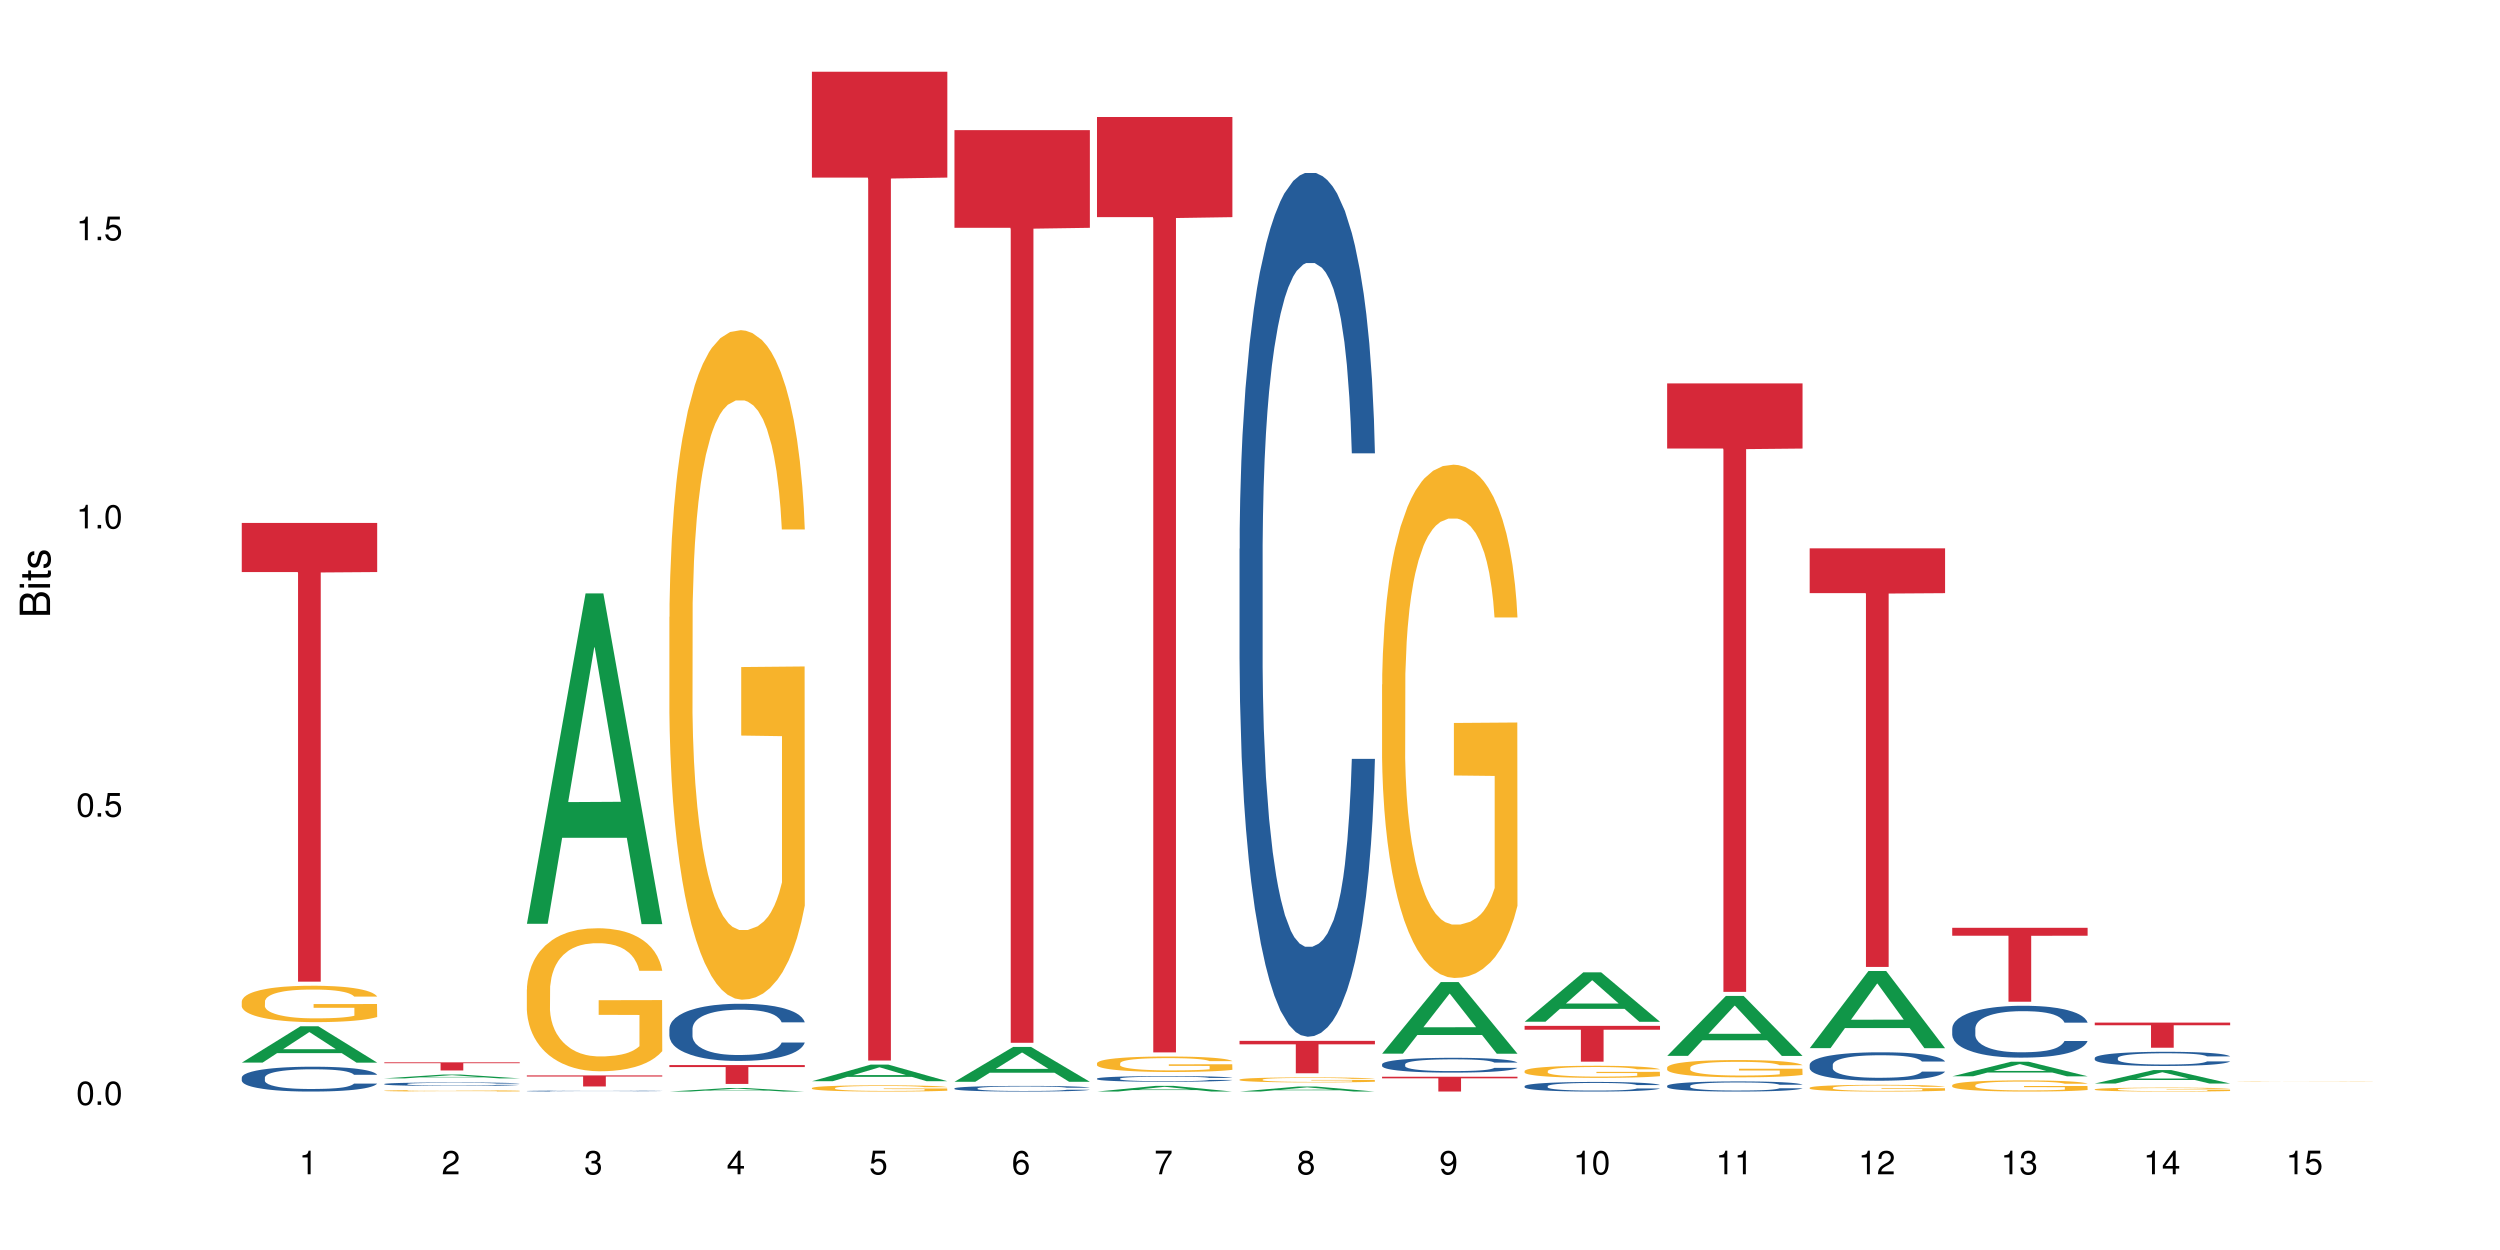 <?xml version="1.0" encoding="UTF-8"?>
<svg xmlns="http://www.w3.org/2000/svg" xmlns:xlink="http://www.w3.org/1999/xlink" width="720pt" height="360pt" viewBox="0 0 720 360" version="1.1">
<defs>
<g>
<symbol overflow="visible" id="glyph0-0">
<path style="stroke:none;" d=""/>
</symbol>
<symbol overflow="visible" id="glyph0-1">
<path style="stroke:none;" d="M 2.641 -6.797 C 2 -6.797 1.422 -6.531 1.078 -6.047 C 0.641 -5.453 0.406 -4.547 0.406 -3.297 C 0.406 -1 1.188 0.219 2.641 0.219 C 4.078 0.219 4.859 -1 4.859 -3.234 C 4.859 -4.562 4.656 -5.438 4.203 -6.047 C 3.844 -6.531 3.281 -6.797 2.641 -6.797 Z M 2.641 -6.047 C 3.547 -6.047 4 -5.125 4 -3.312 C 4 -1.375 3.562 -0.484 2.625 -0.484 C 1.734 -0.484 1.281 -1.422 1.281 -3.281 C 1.281 -5.141 1.734 -6.047 2.641 -6.047 Z M 2.641 -6.047 "/>
</symbol>
<symbol overflow="visible" id="glyph0-2">
<path style="stroke:none;" d="M 1.828 -1 L 0.828 -1 L 0.828 0 L 1.828 0 Z M 1.828 -1 "/>
</symbol>
<symbol overflow="visible" id="glyph0-3">
<path style="stroke:none;" d="M 4.562 -6.797 L 1.062 -6.797 L 0.547 -3.094 L 1.328 -3.094 C 1.719 -3.562 2.047 -3.734 2.578 -3.734 C 3.484 -3.734 4.062 -3.109 4.062 -2.094 C 4.062 -1.125 3.484 -0.531 2.578 -0.531 C 1.828 -0.531 1.375 -0.906 1.188 -1.672 L 0.328 -1.672 C 0.453 -1.109 0.547 -0.844 0.75 -0.594 C 1.125 -0.078 1.828 0.219 2.594 0.219 C 3.969 0.219 4.922 -0.781 4.922 -2.219 C 4.922 -3.562 4.031 -4.484 2.719 -4.484 C 2.25 -4.484 1.859 -4.359 1.469 -4.062 L 1.734 -5.969 L 4.562 -5.969 Z M 4.562 -6.797 "/>
</symbol>
<symbol overflow="visible" id="glyph0-4">
<path style="stroke:none;" d="M 2.484 -4.844 L 2.484 0 L 3.328 0 L 3.328 -6.797 L 2.766 -6.797 C 2.469 -5.75 2.281 -5.609 0.984 -5.453 L 0.984 -4.844 Z M 2.484 -4.844 "/>
</symbol>
<symbol overflow="visible" id="glyph0-5">
<path style="stroke:none;" d="M 4.859 -0.828 L 1.281 -0.828 C 1.359 -1.391 1.672 -1.75 2.5 -2.234 L 3.469 -2.75 C 4.406 -3.266 4.906 -3.969 4.906 -4.812 C 4.906 -5.375 4.672 -5.906 4.266 -6.266 C 3.859 -6.625 3.375 -6.797 2.719 -6.797 C 1.859 -6.797 1.219 -6.5 0.844 -5.922 C 0.609 -5.562 0.5 -5.125 0.484 -4.438 L 1.328 -4.438 C 1.359 -4.906 1.406 -5.188 1.531 -5.406 C 1.75 -5.812 2.188 -6.062 2.703 -6.062 C 3.469 -6.062 4.031 -5.516 4.031 -4.781 C 4.031 -4.25 3.719 -3.797 3.125 -3.438 L 2.234 -2.938 C 0.812 -2.141 0.406 -1.5 0.328 0 L 4.859 0 Z M 4.859 -0.828 "/>
</symbol>
<symbol overflow="visible" id="glyph0-6">
<path style="stroke:none;" d="M 2.125 -3.125 L 2.578 -3.125 C 3.516 -3.125 3.984 -2.703 3.984 -1.891 C 3.984 -1.031 3.469 -0.531 2.578 -0.531 C 1.656 -0.531 1.203 -0.984 1.156 -1.969 L 0.312 -1.969 C 0.344 -1.422 0.438 -1.078 0.609 -0.766 C 0.953 -0.109 1.625 0.219 2.547 0.219 C 3.953 0.219 4.859 -0.609 4.859 -1.906 C 4.859 -2.766 4.516 -3.25 3.703 -3.516 C 4.344 -3.766 4.656 -4.25 4.656 -4.938 C 4.656 -6.109 3.875 -6.797 2.578 -6.797 C 1.203 -6.797 0.484 -6.047 0.453 -4.609 L 1.297 -4.609 C 1.312 -5.016 1.344 -5.25 1.453 -5.453 C 1.641 -5.828 2.062 -6.062 2.594 -6.062 C 3.344 -6.062 3.797 -5.625 3.797 -4.906 C 3.797 -4.422 3.609 -4.141 3.25 -3.984 C 3.016 -3.891 2.719 -3.844 2.125 -3.844 Z M 2.125 -3.125 "/>
</symbol>
<symbol overflow="visible" id="glyph0-7">
<path style="stroke:none;" d="M 3.141 -1.625 L 3.141 0 L 3.984 0 L 3.984 -1.625 L 4.984 -1.625 L 4.984 -2.391 L 3.984 -2.391 L 3.984 -6.797 L 3.359 -6.797 L 0.266 -2.516 L 0.266 -1.625 Z M 3.141 -2.391 L 1 -2.391 L 3.141 -5.359 Z M 3.141 -2.391 "/>
</symbol>
<symbol overflow="visible" id="glyph0-8">
<path style="stroke:none;" d="M 4.781 -5.031 C 4.609 -6.141 3.891 -6.797 2.844 -6.797 C 2.094 -6.797 1.422 -6.438 1.031 -5.828 C 0.609 -5.172 0.406 -4.344 0.406 -3.094 C 0.406 -1.953 0.578 -1.234 0.984 -0.625 C 1.359 -0.078 1.953 0.219 2.703 0.219 C 3.984 0.219 4.922 -0.734 4.922 -2.078 C 4.922 -3.344 4.062 -4.234 2.844 -4.234 C 2.172 -4.234 1.641 -3.969 1.281 -3.469 C 1.281 -5.125 1.828 -6.047 2.797 -6.047 C 3.391 -6.047 3.797 -5.672 3.938 -5.031 Z M 2.734 -3.484 C 3.547 -3.484 4.062 -2.922 4.062 -2 C 4.062 -1.156 3.484 -0.531 2.703 -0.531 C 1.922 -0.531 1.328 -1.188 1.328 -2.047 C 1.328 -2.891 1.906 -3.484 2.734 -3.484 Z M 2.734 -3.484 "/>
</symbol>
<symbol overflow="visible" id="glyph0-9">
<path style="stroke:none;" d="M 4.984 -6.797 L 0.438 -6.797 L 0.438 -5.969 L 4.109 -5.969 C 2.5 -3.656 1.828 -2.234 1.328 0 L 2.219 0 C 2.594 -2.172 3.453 -4.047 4.984 -6.094 Z M 4.984 -6.797 "/>
</symbol>
<symbol overflow="visible" id="glyph0-10">
<path style="stroke:none;" d="M 3.75 -3.578 C 4.453 -4 4.688 -4.344 4.688 -4.984 C 4.688 -6.047 3.844 -6.797 2.641 -6.797 C 1.438 -6.797 0.594 -6.047 0.594 -4.984 C 0.594 -4.359 0.828 -4.016 1.516 -3.578 C 0.734 -3.203 0.359 -2.641 0.359 -1.891 C 0.359 -0.641 1.297 0.219 2.641 0.219 C 3.984 0.219 4.922 -0.641 4.922 -1.875 C 4.922 -2.641 4.531 -3.203 3.75 -3.578 Z M 2.641 -6.047 C 3.359 -6.047 3.812 -5.625 3.812 -4.969 C 3.812 -4.344 3.344 -3.922 2.641 -3.922 C 1.922 -3.922 1.453 -4.344 1.453 -4.984 C 1.453 -5.625 1.922 -6.047 2.641 -6.047 Z M 2.641 -3.203 C 3.484 -3.203 4.062 -2.672 4.062 -1.875 C 4.062 -1.062 3.484 -0.531 2.625 -0.531 C 1.797 -0.531 1.219 -1.078 1.219 -1.875 C 1.219 -2.672 1.797 -3.203 2.641 -3.203 Z M 2.641 -3.203 "/>
</symbol>
<symbol overflow="visible" id="glyph0-11">
<path style="stroke:none;" d="M 0.516 -1.547 C 0.672 -0.438 1.406 0.219 2.438 0.219 C 3.188 0.219 3.859 -0.141 4.266 -0.75 C 4.688 -1.406 4.891 -2.25 4.891 -3.484 C 4.891 -4.625 4.703 -5.359 4.312 -5.953 C 3.938 -6.5 3.344 -6.797 2.594 -6.797 C 1.297 -6.797 0.359 -5.844 0.359 -4.516 C 0.359 -3.25 1.234 -2.344 2.453 -2.344 C 3.094 -2.344 3.562 -2.578 4.016 -3.109 C 4 -1.453 3.469 -0.531 2.5 -0.531 C 1.906 -0.531 1.484 -0.906 1.359 -1.547 Z M 2.578 -6.062 C 3.375 -6.062 3.969 -5.406 3.969 -4.531 C 3.969 -3.688 3.375 -3.094 2.547 -3.094 C 1.734 -3.094 1.234 -3.672 1.234 -4.578 C 1.234 -5.438 1.797 -6.062 2.578 -6.062 Z M 2.578 -6.062 "/>
</symbol>
<symbol overflow="visible" id="glyph1-0">
<path style="stroke:none;" d=""/>
</symbol>
<symbol overflow="visible" id="glyph1-1">
<path style="stroke:none;" d="M 0 -0.953 L 0 -4.891 C 0 -5.719 -0.234 -6.344 -0.734 -6.797 C -1.188 -7.234 -1.812 -7.469 -2.5 -7.469 C -3.547 -7.469 -4.188 -7 -4.625 -5.875 C -4.984 -6.672 -5.641 -7.094 -6.531 -7.094 C -7.156 -7.094 -7.734 -6.859 -8.141 -6.391 C -8.562 -5.938 -8.75 -5.344 -8.75 -4.5 L -8.75 -0.953 Z M -4.984 -2.062 L -7.766 -2.062 L -7.766 -4.219 C -7.766 -4.844 -7.688 -5.203 -7.453 -5.5 C -7.219 -5.812 -6.859 -5.969 -6.375 -5.969 C -5.906 -5.969 -5.531 -5.812 -5.297 -5.5 C -5.062 -5.203 -4.984 -4.844 -4.984 -4.219 Z M -0.984 -2.062 L -4 -2.062 L -4 -4.781 C -4 -5.328 -3.859 -5.688 -3.578 -5.953 C -3.297 -6.219 -2.922 -6.359 -2.484 -6.359 C -2.062 -6.359 -1.688 -6.219 -1.406 -5.953 C -1.109 -5.688 -0.984 -5.328 -0.984 -4.781 Z M -0.984 -2.062 "/>
</symbol>
<symbol overflow="visible" id="glyph1-2">
<path style="stroke:none;" d="M -6.281 -1.797 L -6.281 -0.797 L 0 -0.797 L 0 -1.797 Z M -8.75 -1.797 L -8.75 -0.797 L -7.484 -0.797 L -7.484 -1.797 Z M -8.75 -1.797 "/>
</symbol>
<symbol overflow="visible" id="glyph1-3">
<path style="stroke:none;" d="M -6.281 -3.047 L -6.281 -2.016 L -8.016 -2.016 L -8.016 -1.016 L -6.281 -1.016 L -6.281 -0.172 L -5.469 -0.172 L -5.469 -1.016 L -0.719 -1.016 C -0.078 -1.016 0.281 -1.453 0.281 -2.234 C 0.281 -2.469 0.25 -2.719 0.188 -3.047 L -0.641 -3.047 C -0.609 -2.922 -0.594 -2.766 -0.594 -2.562 C -0.594 -2.141 -0.719 -2.016 -1.156 -2.016 L -5.469 -2.016 L -5.469 -3.047 Z M -6.281 -3.047 "/>
</symbol>
<symbol overflow="visible" id="glyph1-4">
<path style="stroke:none;" d="M -4.531 -5.25 C -5.766 -5.25 -6.469 -4.422 -6.469 -2.969 C -6.469 -1.516 -5.719 -0.562 -4.547 -0.562 C -3.562 -0.562 -3.094 -1.062 -2.734 -2.562 L -2.516 -3.484 C -2.344 -4.188 -2.094 -4.469 -1.625 -4.469 C -1.047 -4.469 -0.641 -3.875 -0.641 -3 C -0.641 -2.453 -0.797 -2 -1.062 -1.75 C -1.25 -1.594 -1.422 -1.531 -1.875 -1.469 L -1.875 -0.406 C -0.422 -0.453 0.281 -1.266 0.281 -2.922 C 0.281 -4.5 -0.5 -5.516 -1.719 -5.516 C -2.656 -5.516 -3.172 -4.984 -3.469 -3.734 L -3.703 -2.766 C -3.891 -1.953 -4.156 -1.609 -4.594 -1.609 C -5.172 -1.609 -5.547 -2.125 -5.547 -2.938 C -5.547 -3.75 -5.203 -4.172 -4.531 -4.203 Z M -4.531 -5.25 "/>
</symbol>
</g>
</defs>
<g id="surface48649">
<rect x="0" y="0" width="720" height="360" style="fill:rgb(100%,100%,100%);fill-opacity:1;stroke:none;"/>
<path style=" stroke:none;fill-rule:nonzero;fill:rgb(6.275%,58.824%,28.235%);fill-opacity:1;" d="M 69.629 306.031 L 69.672 306.02 L 86.547 295.559 L 91.672 295.559 L 108.629 306.039 L 102.668 306.039 L 98.418 303.305 L 79.797 303.305 L 75.629 306.031 L 69.629 306.031 L 81.586 302.172 L 96.711 302.16 L 89.172 297.27 L 89.086 297.262 L 89.004 297.289 L 81.547 302.16 L 81.586 302.172 Z M 69.629 306.031 "/>
<path style=" stroke:none;fill-rule:nonzero;fill:rgb(14.51%,36.078%,60%);fill-opacity:1;" d="M 69.629 310.332 L 69.676 310.324 L 69.676 310.168 L 69.82 309.918 L 70.152 309.605 L 70.484 309.391 L 71.34 309.004 L 72.531 308.633 L 73.766 308.344 L 74.672 308.176 L 75.48 308.043 L 77.332 307.801 L 78.523 307.676 L 79.809 307.566 L 81.375 307.453 L 82.52 307.391 L 85.086 307.285 L 86.988 307.238 L 88.461 307.219 L 91.648 307.219 L 93.551 307.246 L 94.93 307.277 L 96.453 307.332 L 97.738 307.391 L 99.973 307.535 L 101.969 307.715 L 102.871 307.82 L 104.301 308.023 L 105.395 308.219 L 106.156 308.391 L 107.012 308.633 L 107.77 308.926 L 108.344 309.258 L 108.629 309.539 L 101.969 309.539 L 101.637 309.277 L 101.258 309.074 L 100.543 308.809 L 99.828 308.617 L 98.832 308.43 L 97.926 308.305 L 96.691 308.18 L 95.598 308.102 L 94.453 308.043 L 93.359 308.004 L 91.27 307.965 L 88.844 307.965 L 87.938 307.977 L 86.086 308.031 L 85.086 308.074 L 83.66 308.168 L 82.66 308.254 L 81.473 308.383 L 80.664 308.496 L 79.664 308.664 L 78.949 308.816 L 78.141 309.031 L 77.668 309.195 L 77.238 309.375 L 76.859 309.594 L 76.574 309.82 L 76.383 310.062 L 76.289 310.297 L 76.289 311.312 L 76.383 311.547 L 76.621 311.82 L 77.238 312.219 L 78.141 312.566 L 79.188 312.84 L 80.188 313.039 L 80.758 313.129 L 81.52 313.234 L 82.707 313.363 L 84.422 313.496 L 85.418 313.547 L 86.941 313.598 L 88.512 313.625 L 90.602 313.625 L 92.457 313.598 L 93.695 313.566 L 94.977 313.516 L 96.738 313.402 L 97.832 313.297 L 98.781 313.176 L 99.496 313.051 L 99.973 312.945 L 100.684 312.742 L 101.258 312.52 L 101.684 312.293 L 101.969 312.07 L 108.629 312.07 L 108.344 312.332 L 107.914 312.586 L 107.484 312.777 L 106.82 313.004 L 106.059 313.207 L 104.965 313.438 L 104.062 313.586 L 102.871 313.75 L 101.777 313.875 L 100.59 313.984 L 98.832 314.117 L 97.688 314.18 L 96.453 314.238 L 94.977 314.293 L 93.125 314.34 L 91.125 314.363 L 89.27 314.371 L 87.273 314.359 L 85.801 314.332 L 83.848 314.273 L 81.426 314.156 L 79.664 314.031 L 78.285 313.906 L 77.098 313.777 L 75.766 313.598 L 74.051 313.312 L 73.008 313.09 L 72.293 312.906 L 71.484 312.652 L 70.914 312.422 L 70.246 312.059 L 69.773 311.594 L 69.629 311.234 Z M 69.629 310.332 "/>
<path style=" stroke:none;fill-rule:nonzero;fill:rgb(96.863%,70.196%,16.863%);fill-opacity:1;" d="M 69.629 288.383 L 69.676 288.375 L 69.676 288.184 L 69.867 287.754 L 70.344 287.16 L 70.961 286.672 L 71.625 286.289 L 72.055 286.086 L 72.77 285.801 L 73.387 285.59 L 74.957 285.156 L 76.953 284.758 L 78.047 284.582 L 79.285 284.422 L 81.043 284.238 L 81.852 284.172 L 84.324 284.02 L 87.133 283.922 L 90.223 283.895 L 91.648 283.902 L 93.598 283.941 L 96.262 284.047 L 97.785 284.145 L 98.973 284.238 L 100.211 284.363 L 101.73 284.555 L 103.16 284.785 L 104.301 285.016 L 105.441 285.301 L 106.391 285.609 L 107.199 285.941 L 107.914 286.344 L 108.344 286.68 L 108.629 287.016 L 102.016 287.016 L 101.637 286.68 L 101.207 286.422 L 100.496 286.105 L 99.781 285.875 L 99.066 285.695 L 97.738 285.445 L 96.594 285.293 L 95.168 285.156 L 93.789 285.07 L 92.219 285.016 L 91.27 284.996 L 88.746 284.996 L 86.465 285.062 L 85.133 285.141 L 84.184 285.215 L 82.852 285.359 L 82.043 285.473 L 81.566 285.551 L 80.141 285.848 L 79.188 286.117 L 78.664 286.297 L 78 286.586 L 77.523 286.844 L 77 287.227 L 76.715 287.512 L 76.336 288.164 L 76.289 289.887 L 76.43 290.25 L 76.715 290.645 L 77.098 290.988 L 77.668 291.352 L 78.238 291.629 L 79.234 292.004 L 80.094 292.254 L 80.758 292.414 L 82.043 292.672 L 82.566 292.758 L 83.801 292.934 L 85.086 293.066 L 86.656 293.18 L 87.844 293.238 L 89.746 293.285 L 92.172 293.285 L 95.027 293.23 L 96.832 293.152 L 98.07 293.074 L 98.879 293.008 L 99.875 292.902 L 100.59 292.809 L 101.258 292.703 L 102.062 292.539 L 102.062 290.25 L 90.316 290.242 L 90.316 289.168 L 108.578 289.16 L 108.629 292.902 L 107.629 293.16 L 106.391 293.41 L 105.203 293.602 L 103.965 293.766 L 102.207 293.945 L 100.781 294.062 L 98.594 294.195 L 96.594 294.281 L 94.504 294.34 L 92.648 294.367 L 90.461 294.379 L 88.512 294.359 L 86.418 294.301 L 84.754 294.223 L 83.23 294.129 L 81.711 294.004 L 79.809 293.805 L 78.57 293.641 L 77.285 293.438 L 76.004 293.199 L 74.859 292.941 L 74.102 292.742 L 73.34 292.512 L 72.531 292.223 L 71.77 291.898 L 71.199 291.602 L 70.676 291.266 L 70.297 290.949 L 69.914 290.52 L 69.723 290.176 L 69.629 289.879 Z M 69.629 288.383 "/>
<path style=" stroke:none;fill-rule:nonzero;fill:rgb(83.922%,15.686%,22.353%);fill-opacity:1;" d="M 69.629 150.605 L 108.629 150.605 L 108.629 164.75 L 92.375 164.871 L 92.375 282.715 L 85.836 282.715 L 85.836 164.996 L 85.742 164.75 L 69.629 164.75 Z M 69.629 150.605 "/>
<path style=" stroke:none;fill-rule:nonzero;fill:rgb(6.275%,58.824%,28.235%);fill-opacity:1;" d="M 110.68 310.57 L 110.723 310.566 L 127.598 309.469 L 132.719 309.469 L 149.68 310.57 L 143.719 310.57 L 139.469 310.281 L 120.848 310.281 L 116.68 310.57 L 110.68 310.57 L 122.637 310.164 L 137.762 310.164 L 130.223 309.648 L 130.137 309.648 L 130.055 309.652 L 122.598 310.164 L 122.637 310.164 Z M 110.68 310.57 "/>
<path style=" stroke:none;fill-rule:nonzero;fill:rgb(14.51%,36.078%,60%);fill-opacity:1;" d="M 110.68 312.188 L 110.727 312.188 L 110.727 312.164 L 110.871 312.129 L 111.203 312.086 L 111.535 312.055 L 112.391 312 L 113.582 311.949 L 114.816 311.906 L 115.723 311.883 L 116.531 311.867 L 118.383 311.832 L 119.574 311.812 L 120.859 311.797 L 122.426 311.781 L 123.57 311.773 L 126.137 311.758 L 128.039 311.754 L 129.512 311.75 L 132.699 311.75 L 134.602 311.754 L 135.98 311.758 L 137.504 311.766 L 138.789 311.773 L 141.023 311.793 L 143.02 311.82 L 143.922 311.836 L 145.352 311.863 L 146.445 311.891 L 147.207 311.914 L 148.062 311.949 L 148.82 311.988 L 149.395 312.035 L 149.68 312.074 L 143.02 312.074 L 142.688 312.039 L 142.305 312.012 L 141.594 311.973 L 140.879 311.945 L 139.883 311.918 L 138.977 311.902 L 137.742 311.883 L 136.648 311.875 L 135.504 311.867 L 134.41 311.859 L 132.32 311.855 L 128.988 311.855 L 127.137 311.863 L 126.137 311.871 L 124.711 311.883 L 123.711 311.895 L 122.523 311.914 L 121.715 311.93 L 120.715 311.953 L 120 311.973 L 119.191 312.004 L 118.719 312.027 L 118.289 312.055 L 117.91 312.082 L 117.625 312.117 L 117.434 312.148 L 117.34 312.184 L 117.34 312.324 L 117.434 312.359 L 117.672 312.398 L 118.289 312.453 L 119.191 312.5 L 120.238 312.539 L 121.238 312.566 L 121.809 312.582 L 122.57 312.594 L 123.758 312.613 L 125.473 312.633 L 126.469 312.641 L 127.992 312.648 L 129.562 312.652 L 131.652 312.652 L 133.508 312.648 L 134.746 312.641 L 136.027 312.637 L 137.789 312.621 L 138.883 312.605 L 139.832 312.586 L 140.547 312.57 L 141.023 312.555 L 141.734 312.527 L 142.305 312.496 L 142.734 312.465 L 143.02 312.434 L 149.68 312.434 L 149.395 312.469 L 148.965 312.504 L 148.535 312.531 L 147.871 312.562 L 147.109 312.59 L 146.016 312.625 L 145.113 312.645 L 143.922 312.668 L 142.828 312.684 L 141.641 312.699 L 139.883 312.719 L 138.738 312.73 L 137.504 312.738 L 136.027 312.746 L 134.176 312.75 L 132.176 312.754 L 128.324 312.754 L 126.852 312.75 L 124.898 312.742 L 122.473 312.727 L 120.715 312.707 L 119.336 312.691 L 118.148 312.672 L 116.816 312.648 L 115.102 312.605 L 114.059 312.574 L 113.344 312.551 L 112.535 312.512 L 111.965 312.48 L 111.297 312.43 L 110.824 312.363 L 110.68 312.312 Z M 110.68 312.188 "/>
<path style=" stroke:none;fill-rule:nonzero;fill:rgb(96.863%,70.196%,16.863%);fill-opacity:1;" d="M 110.68 314.121 L 110.727 314.121 L 110.727 314.113 L 110.918 314.094 L 111.395 314.07 L 112.012 314.051 L 112.676 314.035 L 113.105 314.027 L 113.82 314.016 L 114.438 314.004 L 116.008 313.988 L 118.004 313.973 L 119.098 313.965 L 120.336 313.957 L 122.094 313.949 L 122.902 313.945 L 125.375 313.941 L 128.18 313.938 L 131.273 313.934 L 132.699 313.934 L 134.648 313.938 L 137.312 313.941 L 138.836 313.945 L 140.023 313.949 L 141.262 313.953 L 142.781 313.961 L 144.207 313.973 L 145.352 313.98 L 146.492 313.992 L 147.441 314.008 L 148.25 314.02 L 148.965 314.035 L 149.395 314.051 L 149.68 314.066 L 143.066 314.066 L 142.688 314.051 L 142.258 314.039 L 141.547 314.027 L 140.832 314.016 L 140.117 314.008 L 138.789 314 L 137.645 313.992 L 136.219 313.988 L 134.84 313.984 L 133.27 313.98 L 129.797 313.98 L 127.516 313.984 L 126.184 313.988 L 125.234 313.988 L 123.902 313.996 L 123.094 314 L 122.617 314.004 L 121.191 314.016 L 120.238 314.027 L 119.715 314.035 L 119.051 314.047 L 118.574 314.059 L 118.051 314.074 L 117.766 314.086 L 117.387 314.113 L 117.34 314.184 L 117.48 314.199 L 117.766 314.215 L 118.148 314.23 L 118.719 314.246 L 119.289 314.258 L 120.285 314.273 L 121.145 314.281 L 121.809 314.289 L 123.094 314.301 L 123.617 314.305 L 124.852 314.312 L 126.137 314.316 L 127.707 314.32 L 128.895 314.324 L 136.078 314.324 L 137.883 314.32 L 139.121 314.316 L 139.93 314.312 L 140.926 314.309 L 141.641 314.305 L 142.305 314.301 L 143.113 314.293 L 143.113 314.199 L 131.367 314.199 L 131.367 314.152 L 149.629 314.152 L 149.68 314.309 L 148.68 314.32 L 147.441 314.332 L 146.254 314.34 L 145.016 314.344 L 143.258 314.352 L 141.832 314.359 L 139.645 314.363 L 137.645 314.367 L 135.555 314.367 L 133.699 314.371 L 129.562 314.371 L 127.469 314.367 L 125.805 314.363 L 124.281 314.359 L 122.762 314.355 L 120.859 314.348 L 119.621 314.34 L 118.336 314.332 L 117.055 314.32 L 115.91 314.312 L 115.152 314.301 L 114.391 314.293 L 113.582 314.281 L 112.82 314.27 L 112.25 314.254 L 111.727 314.242 L 111.348 314.227 L 110.965 314.211 L 110.773 314.195 L 110.68 314.184 Z M 110.68 314.121 "/>
<path style=" stroke:none;fill-rule:nonzero;fill:rgb(83.922%,15.686%,22.353%);fill-opacity:1;" d="M 110.68 305.953 L 149.68 305.953 L 149.68 306.203 L 133.426 306.207 L 133.426 308.289 L 126.887 308.289 L 126.887 306.207 L 126.793 306.203 L 110.68 306.203 Z M 110.68 305.953 "/>
<path style=" stroke:none;fill-rule:nonzero;fill:rgb(6.275%,58.824%,28.235%);fill-opacity:1;" d="M 151.73 266.062 L 151.773 265.973 L 168.648 170.898 L 173.77 170.898 L 190.73 266.152 L 184.77 266.152 L 180.52 241.289 L 161.898 241.289 L 157.73 266.062 L 151.73 266.062 L 163.688 231.004 L 178.812 230.914 L 171.27 186.461 L 171.188 186.371 L 171.105 186.641 L 163.648 230.914 L 163.688 231.004 Z M 151.73 266.062 "/>
<path style=" stroke:none;fill-rule:nonzero;fill:rgb(14.51%,36.078%,60%);fill-opacity:1;" d="M 151.73 314.211 L 151.777 314.211 L 151.777 314.207 L 151.922 314.195 L 152.254 314.184 L 152.586 314.176 L 153.441 314.16 L 154.633 314.145 L 155.867 314.133 L 156.773 314.125 L 157.582 314.121 L 159.434 314.113 L 160.625 314.105 L 161.91 314.102 L 163.477 314.098 L 164.617 314.098 L 167.188 314.09 L 177.031 314.09 L 178.555 314.094 L 179.84 314.098 L 182.074 314.102 L 184.07 314.109 L 184.973 314.113 L 186.402 314.121 L 187.496 314.129 L 188.254 314.137 L 189.113 314.145 L 189.871 314.156 L 190.445 314.168 L 190.73 314.18 L 184.07 314.18 L 183.738 314.172 L 183.355 314.164 L 182.645 314.152 L 181.93 314.145 L 180.934 314.137 L 180.027 314.133 L 178.793 314.125 L 177.699 314.125 L 176.555 314.121 L 175.461 314.121 L 173.371 314.117 L 170.039 314.117 L 168.188 314.121 L 167.188 314.121 L 165.762 314.125 L 164.762 314.129 L 163.574 314.137 L 162.766 314.141 L 161.766 314.145 L 161.051 314.152 L 160.242 314.16 L 159.77 314.168 L 159.34 314.176 L 158.961 314.184 L 158.676 314.191 L 158.484 314.199 L 158.391 314.211 L 158.391 314.25 L 158.484 314.258 L 158.723 314.27 L 159.34 314.285 L 160.242 314.301 L 161.289 314.309 L 162.289 314.316 L 162.859 314.32 L 163.621 314.324 L 164.809 314.332 L 166.52 314.336 L 167.52 314.34 L 175.797 314.34 L 177.078 314.336 L 178.84 314.332 L 179.934 314.328 L 180.883 314.324 L 181.598 314.32 L 182.074 314.316 L 182.785 314.305 L 183.355 314.297 L 183.785 314.289 L 184.07 314.281 L 190.73 314.281 L 190.445 314.289 L 190.016 314.301 L 189.586 314.309 L 188.922 314.316 L 188.16 314.324 L 187.066 314.332 L 186.164 314.34 L 184.973 314.348 L 183.879 314.352 L 182.691 314.355 L 180.934 314.359 L 179.789 314.363 L 178.555 314.367 L 177.078 314.367 L 175.227 314.371 L 169.375 314.371 L 167.902 314.367 L 165.949 314.367 L 163.523 314.363 L 161.766 314.355 L 160.387 314.352 L 159.199 314.348 L 157.867 314.34 L 156.152 314.328 L 155.105 314.32 L 154.395 314.312 L 153.586 314.305 L 153.016 314.293 L 152.348 314.281 L 151.875 314.262 L 151.73 314.246 Z M 151.73 314.211 "/>
<path style=" stroke:none;fill-rule:nonzero;fill:rgb(96.863%,70.196%,16.863%);fill-opacity:1;" d="M 151.73 284.977 L 151.777 284.938 L 151.777 284.188 L 151.969 282.492 L 152.445 280.16 L 153.062 278.242 L 153.727 276.738 L 154.156 275.949 L 154.871 274.82 L 155.488 273.992 L 157.059 272.297 L 159.055 270.719 L 160.148 270.043 L 161.387 269.402 L 163.145 268.688 L 163.953 268.426 L 166.426 267.82 L 169.23 267.445 L 172.324 267.332 L 173.75 267.371 L 175.699 267.52 L 178.363 267.934 L 179.887 268.312 L 181.074 268.688 L 182.312 269.176 L 183.832 269.93 L 185.258 270.832 L 186.402 271.734 L 187.543 272.863 L 188.492 274.066 L 189.301 275.383 L 190.016 276.965 L 190.445 278.281 L 190.73 279.598 L 184.117 279.598 L 183.738 278.281 L 183.309 277.266 L 182.598 276.023 L 181.883 275.121 L 181.168 274.406 L 179.84 273.426 L 178.695 272.824 L 177.27 272.297 L 175.891 271.961 L 174.32 271.734 L 173.371 271.66 L 170.848 271.66 L 168.566 271.922 L 167.234 272.223 L 166.285 272.523 L 164.953 273.09 L 164.145 273.539 L 163.668 273.84 L 162.242 275.008 L 161.289 276.062 L 160.766 276.777 L 160.102 277.902 L 159.625 278.918 L 159.102 280.426 L 158.816 281.555 L 158.438 284.109 L 158.391 290.883 L 158.531 292.312 L 158.816 293.855 L 159.199 295.207 L 159.77 296.637 L 160.34 297.73 L 161.336 299.195 L 162.195 300.176 L 162.859 300.812 L 164.145 301.828 L 164.668 302.168 L 165.902 302.844 L 167.188 303.371 L 168.758 303.824 L 169.945 304.051 L 171.848 304.238 L 174.273 304.238 L 177.129 304.012 L 178.934 303.711 L 180.172 303.41 L 180.98 303.148 L 181.977 302.734 L 182.691 302.355 L 183.355 301.941 L 184.164 301.305 L 184.164 292.312 L 172.418 292.273 L 172.418 288.062 L 190.68 288.023 L 190.73 302.734 L 189.73 303.75 L 188.492 304.727 L 187.305 305.48 L 186.066 306.117 L 184.309 306.832 L 182.883 307.285 L 180.695 307.812 L 178.695 308.148 L 176.605 308.375 L 174.75 308.488 L 172.562 308.527 L 170.613 308.449 L 168.52 308.227 L 166.855 307.926 L 165.332 307.547 L 163.812 307.059 L 161.91 306.27 L 160.672 305.629 L 159.387 304.84 L 158.105 303.898 L 156.961 302.883 L 156.203 302.094 L 155.441 301.191 L 154.633 300.062 L 153.871 298.781 L 153.301 297.617 L 152.777 296.301 L 152.398 295.059 L 152.016 293.367 L 151.824 292.012 L 151.73 290.844 Z M 151.73 284.977 "/>
<path style=" stroke:none;fill-rule:nonzero;fill:rgb(83.922%,15.686%,22.353%);fill-opacity:1;" d="M 151.73 309.707 L 190.73 309.707 L 190.73 310.047 L 174.477 310.051 L 174.477 312.91 L 167.938 312.91 L 167.938 310.055 L 167.84 310.047 L 151.73 310.047 Z M 151.73 309.707 "/>
<path style=" stroke:none;fill-rule:nonzero;fill:rgb(6.275%,58.824%,28.235%);fill-opacity:1;" d="M 192.781 314.371 L 192.824 314.367 L 209.695 313.344 L 214.82 313.344 L 231.781 314.371 L 225.82 314.371 L 221.57 314.102 L 202.949 314.102 L 198.781 314.371 L 192.781 314.371 L 204.738 313.992 L 219.863 313.992 L 212.32 313.512 L 212.238 313.512 L 212.156 313.516 L 204.699 313.992 L 204.738 313.992 Z M 192.781 314.371 "/>
<path style=" stroke:none;fill-rule:nonzero;fill:rgb(14.51%,36.078%,60%);fill-opacity:1;" d="M 192.781 296.254 L 192.828 296.238 L 192.828 295.879 L 192.973 295.309 L 193.305 294.586 L 193.637 294.09 L 194.492 293.199 L 195.684 292.344 L 196.918 291.684 L 197.824 291.289 L 198.633 290.988 L 200.484 290.434 L 201.676 290.148 L 202.957 289.891 L 204.527 289.637 L 205.668 289.484 L 208.238 289.246 L 210.141 289.141 L 211.613 289.094 L 214.801 289.094 L 216.703 289.156 L 218.082 289.23 L 219.605 289.352 L 220.887 289.484 L 223.125 289.816 L 225.121 290.238 L 226.023 290.477 L 227.453 290.945 L 228.547 291.395 L 229.305 291.785 L 230.164 292.344 L 230.922 293.02 L 231.496 293.789 L 231.781 294.434 L 225.121 294.434 L 224.789 293.832 L 224.406 293.367 L 223.695 292.75 L 222.98 292.312 L 221.984 291.879 L 221.078 291.59 L 219.844 291.305 L 218.75 291.125 L 217.605 290.988 L 216.512 290.898 L 214.422 290.809 L 211.996 290.809 L 211.09 290.84 L 209.238 290.961 L 208.238 291.066 L 206.812 291.277 L 205.812 291.473 L 204.625 291.773 L 203.816 292.027 L 202.816 292.418 L 202.102 292.766 L 201.293 293.262 L 200.82 293.637 L 200.391 294.059 L 200.012 294.555 L 199.727 295.082 L 199.535 295.637 L 199.441 296.18 L 199.441 298.512 L 199.535 299.055 L 199.773 299.684 L 200.391 300.602 L 201.293 301.398 L 202.34 302.031 L 203.34 302.484 L 203.91 302.695 L 204.672 302.934 L 205.859 303.234 L 207.57 303.535 L 208.57 303.656 L 210.094 303.777 L 211.664 303.836 L 213.754 303.836 L 215.609 303.777 L 216.848 303.703 L 218.129 303.582 L 219.891 303.324 L 220.984 303.086 L 221.934 302.801 L 222.648 302.512 L 223.125 302.273 L 223.836 301.805 L 224.406 301.293 L 224.836 300.77 L 225.121 300.258 L 231.781 300.258 L 231.496 300.859 L 231.066 301.445 L 230.637 301.883 L 229.973 302.406 L 229.211 302.875 L 228.117 303.402 L 227.215 303.746 L 226.023 304.121 L 224.93 304.41 L 223.742 304.664 L 221.984 304.965 L 220.84 305.117 L 219.605 305.25 L 218.129 305.371 L 216.277 305.477 L 214.277 305.535 L 212.422 305.551 L 210.426 305.523 L 208.953 305.461 L 207 305.328 L 204.574 305.055 L 202.816 304.77 L 201.438 304.484 L 200.25 304.184 L 198.918 303.777 L 197.203 303.113 L 196.156 302.602 L 195.445 302.184 L 194.637 301.594 L 194.066 301.07 L 193.398 300.227 L 192.926 299.16 L 192.781 298.332 Z M 192.781 296.254 "/>
<path style=" stroke:none;fill-rule:nonzero;fill:rgb(96.863%,70.196%,16.863%);fill-opacity:1;" d="M 192.781 177.676 L 192.828 177.5 L 192.828 173.977 L 193.02 166.051 L 193.496 155.133 L 194.113 146.152 L 194.777 139.109 L 195.207 135.41 L 195.922 130.129 L 196.539 126.254 L 198.109 118.328 L 200.105 110.934 L 201.199 107.762 L 202.438 104.77 L 204.195 101.422 L 205.004 100.191 L 207.477 97.371 L 210.281 95.609 L 213.375 95.082 L 214.801 95.258 L 216.75 95.965 L 219.414 97.902 L 220.938 99.66 L 222.125 101.422 L 223.363 103.711 L 224.883 107.234 L 226.309 111.461 L 227.453 115.688 L 228.594 120.969 L 229.543 126.605 L 230.352 132.77 L 231.066 140.164 L 231.496 146.328 L 231.781 152.492 L 225.168 152.492 L 224.789 146.328 L 224.359 141.574 L 223.648 135.762 L 222.934 131.535 L 222.219 128.191 L 220.887 123.613 L 219.746 120.793 L 218.32 118.328 L 216.941 116.742 L 215.371 115.688 L 214.422 115.336 L 211.898 115.336 L 209.617 116.566 L 208.285 117.977 L 207.336 119.387 L 206.004 122.027 L 205.195 124.141 L 204.719 125.547 L 203.293 131.008 L 202.34 135.938 L 201.816 139.285 L 201.152 144.566 L 200.676 149.324 L 200.152 156.367 L 199.867 161.648 L 199.488 173.625 L 199.441 205.324 L 199.582 212.016 L 199.867 219.234 L 200.25 225.574 L 200.82 232.266 L 201.391 237.375 L 202.387 244.242 L 203.246 248.82 L 203.91 251.812 L 205.195 256.57 L 205.719 258.152 L 206.953 261.324 L 208.238 263.789 L 209.809 265.902 L 210.996 266.957 L 212.898 267.84 L 215.324 267.84 L 218.18 266.781 L 219.984 265.375 L 221.223 263.965 L 222.031 262.73 L 223.027 260.793 L 223.742 259.035 L 224.406 257.098 L 225.215 254.102 L 225.215 212.016 L 213.469 211.84 L 213.469 192.113 L 231.73 191.938 L 231.781 260.793 L 230.781 265.551 L 229.543 270.129 L 228.355 273.648 L 227.117 276.645 L 225.359 279.988 L 223.934 282.102 L 221.746 284.57 L 219.746 286.152 L 217.656 287.211 L 215.801 287.738 L 213.613 287.914 L 211.664 287.562 L 209.57 286.504 L 207.906 285.098 L 206.383 283.336 L 204.859 281.047 L 202.957 277.348 L 201.723 274.355 L 200.438 270.656 L 199.152 266.254 L 198.012 261.5 L 197.25 257.801 L 196.492 253.574 L 195.684 248.293 L 194.922 242.305 L 194.352 236.844 L 193.828 230.68 L 193.445 224.871 L 193.066 216.945 L 192.875 210.605 L 192.781 205.148 Z M 192.781 177.676 "/>
<path style=" stroke:none;fill-rule:nonzero;fill:rgb(83.922%,15.686%,22.353%);fill-opacity:1;" d="M 192.781 306.73 L 231.781 306.73 L 231.781 307.312 L 215.527 307.316 L 215.527 312.164 L 208.988 312.164 L 208.988 307.324 L 208.891 307.312 L 192.781 307.312 Z M 192.781 306.73 "/>
<path style=" stroke:none;fill-rule:nonzero;fill:rgb(6.275%,58.824%,28.235%);fill-opacity:1;" d="M 233.832 311.387 L 233.875 311.383 L 250.746 306.613 L 255.871 306.613 L 272.832 311.391 L 266.871 311.391 L 262.621 310.145 L 244 310.145 L 239.832 311.387 L 233.832 311.387 L 245.789 309.629 L 260.914 309.625 L 253.371 307.395 L 253.289 307.391 L 253.207 307.402 L 245.75 309.625 L 245.789 309.629 Z M 233.832 311.387 "/>
<path style=" stroke:none;fill-rule:nonzero;fill:rgb(96.863%,70.196%,16.863%);fill-opacity:1;" d="M 233.832 313.344 L 233.879 313.34 L 233.879 313.309 L 234.07 313.234 L 234.547 313.133 L 235.164 313.047 L 235.828 312.98 L 236.258 312.949 L 236.973 312.898 L 237.59 312.863 L 239.16 312.789 L 241.156 312.719 L 242.25 312.691 L 243.488 312.66 L 245.246 312.629 L 246.055 312.621 L 248.527 312.594 L 251.332 312.578 L 254.426 312.57 L 255.852 312.574 L 257.801 312.578 L 260.465 312.598 L 261.988 312.613 L 263.176 312.629 L 264.414 312.652 L 265.934 312.684 L 267.359 312.723 L 268.504 312.766 L 269.645 312.812 L 270.594 312.867 L 271.402 312.922 L 272.117 312.992 L 272.543 313.051 L 272.832 313.105 L 266.219 313.105 L 265.84 313.051 L 265.41 313.004 L 264.699 312.949 L 263.984 312.91 L 263.27 312.879 L 261.938 312.836 L 260.797 312.812 L 259.371 312.789 L 257.992 312.773 L 256.422 312.766 L 255.473 312.762 L 252.949 312.762 L 250.668 312.773 L 249.336 312.785 L 248.387 312.797 L 247.055 312.824 L 246.246 312.844 L 245.77 312.855 L 244.344 312.906 L 243.391 312.953 L 242.867 312.984 L 242.203 313.035 L 241.727 313.078 L 241.203 313.145 L 240.918 313.191 L 240.539 313.305 L 240.492 313.602 L 240.633 313.664 L 240.918 313.73 L 241.297 313.789 L 241.871 313.852 L 242.441 313.898 L 243.438 313.965 L 244.297 314.008 L 244.961 314.035 L 246.246 314.078 L 246.77 314.094 L 248.004 314.121 L 249.289 314.145 L 250.859 314.164 L 252.047 314.176 L 253.949 314.184 L 256.375 314.184 L 259.227 314.172 L 261.035 314.16 L 262.273 314.148 L 263.082 314.137 L 264.078 314.117 L 264.793 314.102 L 265.457 314.082 L 266.266 314.055 L 266.266 313.664 L 254.52 313.66 L 254.52 313.477 L 272.781 313.477 L 272.832 314.117 L 271.832 314.16 L 270.594 314.203 L 269.406 314.238 L 268.168 314.266 L 266.41 314.297 L 264.984 314.316 L 262.797 314.34 L 260.797 314.355 L 258.707 314.363 L 256.852 314.367 L 254.664 314.371 L 252.711 314.367 L 250.621 314.359 L 248.957 314.344 L 247.434 314.328 L 245.91 314.305 L 244.008 314.273 L 242.773 314.246 L 241.488 314.211 L 240.203 314.168 L 239.062 314.125 L 238.301 314.09 L 237.543 314.051 L 236.734 314 L 235.973 313.945 L 235.402 313.895 L 234.879 313.836 L 234.496 313.781 L 234.117 313.707 L 233.926 313.648 L 233.832 313.598 Z M 233.832 313.344 "/>
<path style=" stroke:none;fill-rule:nonzero;fill:rgb(83.922%,15.686%,22.353%);fill-opacity:1;" d="M 233.832 20.664 L 272.832 20.664 L 272.832 51.145 L 256.578 51.414 L 256.578 305.434 L 250.039 305.434 L 250.039 51.68 L 249.941 51.145 L 233.832 51.145 Z M 233.832 20.664 "/>
<path style=" stroke:none;fill-rule:nonzero;fill:rgb(6.275%,58.824%,28.235%);fill-opacity:1;" d="M 274.883 311.551 L 274.926 311.543 L 291.797 301.508 L 296.922 301.508 L 313.883 311.562 L 307.922 311.562 L 303.672 308.938 L 285.051 308.938 L 280.883 311.551 L 274.883 311.551 L 286.84 307.852 L 301.965 307.84 L 294.422 303.148 L 294.34 303.141 L 294.258 303.168 L 286.801 307.84 L 286.84 307.852 Z M 274.883 311.551 "/>
<path style=" stroke:none;fill-rule:nonzero;fill:rgb(14.51%,36.078%,60%);fill-opacity:1;" d="M 274.883 313.449 L 274.93 313.449 L 274.93 313.414 L 275.074 313.355 L 275.406 313.285 L 275.738 313.234 L 276.594 313.148 L 277.785 313.062 L 279.02 312.996 L 279.926 312.957 L 280.734 312.93 L 282.586 312.875 L 283.777 312.844 L 285.059 312.82 L 286.629 312.797 L 287.77 312.781 L 290.34 312.758 L 292.242 312.746 L 293.715 312.742 L 296.902 312.742 L 298.805 312.746 L 300.184 312.754 L 301.707 312.766 L 302.988 312.781 L 305.227 312.812 L 307.223 312.855 L 308.125 312.879 L 309.555 312.926 L 310.648 312.969 L 311.406 313.008 L 312.266 313.062 L 313.023 313.129 L 313.594 313.207 L 313.883 313.27 L 307.223 313.27 L 306.891 313.211 L 306.508 313.164 L 305.797 313.102 L 305.082 313.059 L 304.082 313.016 L 303.18 312.988 L 301.945 312.961 L 300.852 312.941 L 299.707 312.93 L 298.613 312.922 L 296.523 312.91 L 294.098 312.91 L 293.191 312.914 L 291.34 312.926 L 290.34 312.938 L 288.914 312.957 L 287.914 312.977 L 286.727 313.008 L 285.918 313.031 L 284.918 313.07 L 284.203 313.105 L 283.395 313.152 L 282.922 313.191 L 282.492 313.234 L 282.113 313.281 L 281.828 313.336 L 281.637 313.391 L 281.539 313.441 L 281.539 313.672 L 281.637 313.727 L 281.875 313.789 L 282.492 313.879 L 283.395 313.961 L 284.441 314.023 L 285.441 314.066 L 286.012 314.086 L 286.773 314.113 L 287.961 314.141 L 289.672 314.172 L 290.672 314.184 L 292.195 314.195 L 293.762 314.199 L 295.855 314.199 L 297.711 314.195 L 298.949 314.188 L 300.23 314.176 L 301.992 314.148 L 303.086 314.125 L 304.035 314.098 L 304.75 314.07 L 305.227 314.047 L 305.938 314 L 306.508 313.949 L 306.938 313.898 L 307.223 313.848 L 313.883 313.848 L 313.594 313.906 L 313.168 313.965 L 312.738 314.008 L 312.074 314.059 L 311.312 314.105 L 310.219 314.156 L 309.316 314.191 L 308.125 314.23 L 307.031 314.258 L 305.844 314.281 L 304.082 314.312 L 302.941 314.328 L 301.707 314.34 L 300.23 314.352 L 298.375 314.363 L 296.379 314.371 L 294.523 314.371 L 292.527 314.367 L 291.051 314.363 L 289.102 314.348 L 286.676 314.32 L 284.918 314.293 L 283.539 314.266 L 282.348 314.234 L 281.02 314.195 L 279.305 314.129 L 278.258 314.078 L 277.547 314.035 L 276.738 313.98 L 276.168 313.926 L 275.5 313.844 L 275.027 313.738 L 274.883 313.656 Z M 274.883 313.449 "/>
<path style=" stroke:none;fill-rule:nonzero;fill:rgb(83.922%,15.686%,22.353%);fill-opacity:1;" d="M 274.883 37.473 L 313.883 37.473 L 313.883 65.609 L 297.629 65.855 L 297.629 300.328 L 291.09 300.328 L 291.09 66.105 L 290.992 65.609 L 274.883 65.609 Z M 274.883 37.473 "/>
<path style=" stroke:none;fill-rule:nonzero;fill:rgb(6.275%,58.824%,28.235%);fill-opacity:1;" d="M 315.934 314.367 L 315.977 314.367 L 332.848 312.73 L 337.973 312.73 L 354.93 314.371 L 348.973 314.371 L 344.723 313.941 L 326.102 313.941 L 321.934 314.367 L 315.934 314.367 L 327.891 313.766 L 343.016 313.766 L 335.473 313 L 335.391 312.996 L 335.309 313.004 L 327.848 313.766 L 327.891 313.766 Z M 315.934 314.367 "/>
<path style=" stroke:none;fill-rule:nonzero;fill:rgb(14.51%,36.078%,60%);fill-opacity:1;" d="M 315.934 310.625 L 315.98 310.625 L 315.98 310.59 L 316.125 310.531 L 316.457 310.461 L 316.789 310.41 L 317.645 310.324 L 318.836 310.238 L 320.07 310.172 L 320.977 310.133 L 321.781 310.102 L 323.637 310.047 L 324.828 310.02 L 326.109 309.992 L 327.68 309.969 L 328.82 309.953 L 331.391 309.93 L 333.293 309.918 L 334.766 309.914 L 337.953 309.914 L 339.855 309.918 L 341.234 309.926 L 342.758 309.938 L 344.039 309.953 L 346.277 309.984 L 348.273 310.027 L 349.176 310.051 L 350.605 310.098 L 351.699 310.141 L 352.457 310.18 L 353.316 310.238 L 354.074 310.305 L 354.645 310.379 L 354.93 310.445 L 348.273 310.445 L 347.941 310.387 L 347.559 310.34 L 346.848 310.277 L 346.133 310.234 L 345.133 310.191 L 344.23 310.16 L 342.996 310.133 L 341.902 310.117 L 340.758 310.102 L 339.664 310.094 L 337.574 310.086 L 334.242 310.086 L 332.391 310.098 L 331.391 310.109 L 329.965 310.129 L 328.965 310.148 L 327.777 310.18 L 326.969 310.207 L 325.969 310.246 L 325.254 310.277 L 324.445 310.328 L 323.973 310.367 L 323.543 310.406 L 323.164 310.457 L 322.879 310.508 L 322.688 310.566 L 322.59 310.617 L 322.59 310.852 L 322.688 310.906 L 322.926 310.969 L 323.543 311.059 L 324.445 311.141 L 325.492 311.203 L 326.492 311.246 L 327.062 311.266 L 327.824 311.293 L 329.012 311.32 L 330.723 311.352 L 331.723 311.363 L 333.246 311.375 L 334.812 311.383 L 336.906 311.383 L 338.762 311.375 L 340 311.367 L 341.281 311.355 L 343.043 311.332 L 344.137 311.305 L 345.086 311.277 L 345.801 311.25 L 346.277 311.227 L 346.988 311.18 L 347.559 311.129 L 347.988 311.074 L 348.273 311.023 L 354.93 311.023 L 354.645 311.086 L 354.219 311.145 L 353.789 311.188 L 353.125 311.238 L 352.363 311.285 L 351.27 311.34 L 350.367 311.371 L 349.176 311.41 L 348.082 311.438 L 346.895 311.465 L 345.133 311.492 L 343.992 311.508 L 342.758 311.523 L 341.281 311.535 L 339.426 311.543 L 337.43 311.551 L 333.578 311.551 L 332.102 311.543 L 330.152 311.531 L 327.727 311.504 L 325.969 311.473 L 324.59 311.445 L 323.398 311.414 L 322.07 311.375 L 320.355 311.309 L 319.309 311.258 L 318.598 311.215 L 317.789 311.156 L 317.219 311.105 L 316.551 311.023 L 316.074 310.914 L 315.934 310.832 Z M 315.934 310.625 "/>
<path style=" stroke:none;fill-rule:nonzero;fill:rgb(96.863%,70.196%,16.863%);fill-opacity:1;" d="M 315.934 306.184 L 315.98 306.18 L 315.98 306.102 L 316.172 305.918 L 316.648 305.664 L 317.266 305.457 L 317.93 305.293 L 318.359 305.207 L 319.074 305.086 L 319.691 304.996 L 321.262 304.812 L 323.258 304.645 L 324.352 304.57 L 325.586 304.5 L 327.348 304.422 L 328.156 304.395 L 330.629 304.328 L 333.434 304.289 L 336.527 304.277 L 337.953 304.281 L 339.902 304.297 L 342.566 304.34 L 344.09 304.383 L 345.277 304.422 L 346.516 304.477 L 348.035 304.559 L 349.461 304.656 L 350.605 304.754 L 351.746 304.875 L 352.695 305.004 L 353.504 305.148 L 354.219 305.32 L 354.645 305.461 L 354.93 305.602 L 348.32 305.602 L 347.941 305.461 L 347.512 305.352 L 346.801 305.215 L 346.086 305.117 L 345.371 305.043 L 344.039 304.938 L 342.898 304.871 L 341.473 304.812 L 340.094 304.777 L 338.523 304.754 L 337.574 304.746 L 335.051 304.746 L 332.77 304.773 L 331.438 304.805 L 330.488 304.84 L 329.156 304.898 L 328.348 304.949 L 327.871 304.98 L 326.445 305.105 L 325.492 305.223 L 324.969 305.297 L 324.305 305.422 L 323.828 305.531 L 323.305 305.691 L 323.02 305.816 L 322.641 306.094 L 322.59 306.824 L 322.734 306.98 L 323.02 307.145 L 323.398 307.293 L 323.973 307.449 L 324.543 307.566 L 325.539 307.723 L 326.395 307.828 L 327.062 307.898 L 328.348 308.008 L 328.871 308.047 L 330.105 308.117 L 331.391 308.176 L 332.961 308.227 L 334.148 308.25 L 336.051 308.27 L 338.477 308.27 L 341.328 308.246 L 343.137 308.211 L 344.375 308.18 L 345.184 308.152 L 346.18 308.105 L 346.895 308.066 L 347.559 308.02 L 348.367 307.953 L 348.367 306.98 L 336.621 306.977 L 336.621 306.52 L 354.883 306.516 L 354.93 308.105 L 353.934 308.215 L 352.695 308.324 L 351.508 308.402 L 350.27 308.473 L 348.512 308.551 L 347.086 308.598 L 344.898 308.656 L 342.898 308.691 L 340.809 308.719 L 338.953 308.73 L 336.766 308.734 L 334.812 308.727 L 332.723 308.703 L 331.059 308.668 L 329.535 308.629 L 328.012 308.574 L 326.109 308.488 L 324.875 308.422 L 323.59 308.336 L 322.305 308.234 L 321.164 308.125 L 320.402 308.039 L 319.645 307.941 L 318.836 307.816 L 318.074 307.68 L 317.504 307.555 L 316.98 307.41 L 316.598 307.277 L 316.219 307.094 L 316.027 306.945 L 315.934 306.82 Z M 315.934 306.184 "/>
<path style=" stroke:none;fill-rule:nonzero;fill:rgb(83.922%,15.686%,22.353%);fill-opacity:1;" d="M 315.934 33.703 L 354.93 33.703 L 354.93 62.539 L 338.68 62.793 L 338.68 303.098 L 332.141 303.098 L 332.141 63.047 L 332.043 62.539 L 315.934 62.539 Z M 315.934 33.703 "/>
<path style=" stroke:none;fill-rule:nonzero;fill:rgb(6.275%,58.824%,28.235%);fill-opacity:1;" d="M 356.984 314.371 L 357.027 314.367 L 373.898 312.918 L 379.023 312.918 L 395.98 314.371 L 390.023 314.371 L 385.773 313.992 L 367.148 313.992 L 362.984 314.371 L 356.984 314.371 L 368.941 313.836 L 384.066 313.832 L 376.523 313.156 L 376.441 313.156 L 376.359 313.16 L 368.898 313.832 L 368.941 313.836 Z M 356.984 314.371 "/>
<path style=" stroke:none;fill-rule:nonzero;fill:rgb(14.51%,36.078%,60%);fill-opacity:1;" d="M 356.984 158.066 L 357.031 157.836 L 357.031 152.379 L 357.176 143.738 L 357.508 132.824 L 357.84 125.32 L 358.695 111.906 L 359.887 98.945 L 361.121 88.941 L 362.023 83.031 L 362.832 78.48 L 364.688 70.07 L 365.879 65.75 L 367.16 61.883 L 368.73 58.016 L 369.871 55.742 L 372.441 52.105 L 374.344 50.516 L 375.816 49.832 L 379.004 49.832 L 380.906 50.742 L 382.285 51.879 L 383.809 53.699 L 385.09 55.742 L 387.328 60.746 L 389.324 67.113 L 390.227 70.75 L 391.656 77.801 L 392.75 84.621 L 393.508 90.531 L 394.367 98.945 L 395.125 109.18 L 395.695 120.773 L 395.98 130.551 L 389.324 130.551 L 388.992 121.457 L 388.609 114.406 L 387.898 105.086 L 387.184 98.492 L 386.184 91.898 L 385.281 87.578 L 384.047 83.258 L 382.953 80.527 L 381.809 78.48 L 380.715 77.117 L 378.625 75.754 L 376.199 75.754 L 375.293 76.207 L 373.438 78.027 L 372.441 79.617 L 371.016 82.801 L 370.016 85.758 L 368.828 90.305 L 368.02 94.172 L 367.02 100.082 L 366.305 105.312 L 365.496 112.816 L 365.023 118.5 L 364.594 124.867 L 364.215 132.371 L 363.926 140.328 L 363.738 148.742 L 363.641 156.93 L 363.641 192.172 L 363.738 200.355 L 363.977 209.906 L 364.594 223.777 L 365.496 235.828 L 366.543 245.379 L 367.543 252.199 L 368.113 255.383 L 368.875 259.02 L 370.062 263.57 L 371.773 268.117 L 372.773 269.938 L 374.297 271.754 L 375.863 272.664 L 377.957 272.664 L 379.812 271.754 L 381.047 270.617 L 382.332 268.797 L 384.094 264.934 L 385.188 261.297 L 386.137 256.977 L 386.852 252.656 L 387.328 249.016 L 388.039 241.969 L 388.609 234.238 L 389.039 226.277 L 389.324 218.547 L 395.98 218.547 L 395.695 227.645 L 395.27 236.512 L 394.84 243.105 L 394.176 251.062 L 393.414 258.113 L 392.32 266.07 L 391.418 271.301 L 390.227 276.984 L 389.133 281.305 L 387.945 285.172 L 386.184 289.719 L 385.043 291.992 L 383.809 294.039 L 382.332 295.855 L 380.477 297.449 L 378.48 298.359 L 376.625 298.586 L 374.629 298.129 L 373.152 297.223 L 371.203 295.176 L 368.777 291.082 L 367.02 286.762 L 365.641 282.441 L 364.449 277.895 L 363.121 271.754 L 361.406 261.75 L 360.359 254.02 L 359.648 247.652 L 358.84 238.785 L 358.27 230.828 L 357.602 218.094 L 357.125 201.949 L 356.984 189.441 Z M 356.984 158.066 "/>
<path style=" stroke:none;fill-rule:nonzero;fill:rgb(96.863%,70.196%,16.863%);fill-opacity:1;" d="M 356.984 310.91 L 357.031 310.91 L 357.031 310.883 L 357.223 310.824 L 357.699 310.742 L 358.316 310.672 L 358.98 310.621 L 359.41 310.594 L 360.121 310.551 L 360.742 310.523 L 362.312 310.465 L 364.309 310.406 L 365.402 310.383 L 366.637 310.363 L 368.398 310.336 L 369.207 310.328 L 371.68 310.305 L 374.484 310.293 L 377.578 310.289 L 379.004 310.289 L 380.953 310.297 L 383.617 310.309 L 385.141 310.324 L 386.328 310.336 L 387.562 310.352 L 389.086 310.379 L 390.512 310.41 L 391.656 310.445 L 392.797 310.484 L 393.746 310.527 L 394.555 310.57 L 395.27 310.629 L 395.695 310.676 L 395.98 310.719 L 389.371 310.719 L 388.992 310.676 L 388.562 310.637 L 387.852 310.594 L 387.137 310.562 L 386.422 310.539 L 385.09 310.504 L 383.949 310.48 L 382.523 310.465 L 381.145 310.453 L 379.574 310.445 L 378.625 310.441 L 376.102 310.441 L 373.82 310.449 L 372.488 310.461 L 371.535 310.473 L 370.207 310.492 L 369.398 310.508 L 368.922 310.52 L 367.496 310.559 L 366.543 310.598 L 366.02 310.621 L 365.355 310.66 L 364.879 310.695 L 364.355 310.75 L 364.07 310.789 L 363.691 310.879 L 363.641 311.117 L 363.785 311.168 L 364.07 311.223 L 364.449 311.27 L 365.023 311.32 L 365.594 311.359 L 366.59 311.41 L 367.445 311.445 L 368.113 311.469 L 369.398 311.504 L 369.922 311.516 L 371.156 311.539 L 372.441 311.559 L 374.012 311.574 L 375.199 311.582 L 377.102 311.59 L 379.527 311.59 L 382.379 311.582 L 384.188 311.57 L 385.426 311.559 L 386.234 311.551 L 387.23 311.535 L 387.945 311.523 L 388.609 311.508 L 389.418 311.484 L 389.418 311.168 L 377.672 311.168 L 377.672 311.02 L 395.934 311.016 L 395.98 311.535 L 394.984 311.57 L 393.746 311.605 L 392.559 311.633 L 391.32 311.656 L 389.562 311.68 L 388.137 311.695 L 385.949 311.715 L 383.949 311.727 L 381.855 311.734 L 380.004 311.738 L 375.863 311.738 L 373.773 311.73 L 372.109 311.719 L 370.586 311.707 L 369.062 311.688 L 367.16 311.66 L 365.926 311.637 L 364.641 311.609 L 363.355 311.578 L 362.215 311.539 L 361.453 311.512 L 360.695 311.48 L 359.887 311.441 L 359.125 311.398 L 358.555 311.355 L 358.031 311.309 L 357.648 311.266 L 357.27 311.207 L 357.078 311.156 L 356.984 311.117 Z M 356.984 310.91 "/>
<path style=" stroke:none;fill-rule:nonzero;fill:rgb(83.922%,15.686%,22.353%);fill-opacity:1;" d="M 356.984 299.766 L 395.98 299.766 L 395.98 300.766 L 379.73 300.773 L 379.73 309.109 L 373.191 309.109 L 373.191 300.781 L 373.094 300.766 L 356.984 300.766 Z M 356.984 299.766 "/>
<path style=" stroke:none;fill-rule:nonzero;fill:rgb(6.275%,58.824%,28.235%);fill-opacity:1;" d="M 398.035 303.449 L 398.078 303.43 L 414.949 282.84 L 420.074 282.84 L 437.031 303.469 L 431.074 303.469 L 426.824 298.082 L 408.199 298.082 L 404.035 303.449 L 398.035 303.449 L 409.992 295.855 L 425.117 295.836 L 417.574 286.211 L 417.492 286.191 L 417.41 286.25 L 409.949 295.836 L 409.992 295.855 Z M 398.035 303.449 "/>
<path style=" stroke:none;fill-rule:nonzero;fill:rgb(14.51%,36.078%,60%);fill-opacity:1;" d="M 398.035 306.504 L 398.082 306.5 L 398.082 306.406 L 398.227 306.258 L 398.559 306.07 L 398.891 305.941 L 399.746 305.711 L 400.938 305.488 L 402.172 305.316 L 403.074 305.219 L 403.883 305.141 L 405.738 304.996 L 406.93 304.922 L 408.211 304.855 L 409.781 304.789 L 410.922 304.75 L 413.492 304.688 L 415.395 304.66 L 416.867 304.648 L 420.055 304.648 L 421.957 304.664 L 423.336 304.684 L 424.859 304.715 L 426.141 304.75 L 428.379 304.836 L 430.375 304.945 L 431.277 305.008 L 432.707 305.129 L 433.801 305.246 L 434.559 305.344 L 435.414 305.488 L 436.176 305.664 L 436.746 305.863 L 437.031 306.031 L 430.375 306.031 L 430.043 305.875 L 429.66 305.754 L 428.949 305.594 L 428.234 305.48 L 427.234 305.367 L 426.332 305.297 L 425.098 305.223 L 424 305.176 L 422.859 305.141 L 421.766 305.117 L 419.676 305.094 L 417.25 305.094 L 416.344 305.102 L 414.488 305.133 L 413.492 305.16 L 412.066 305.215 L 411.066 305.266 L 409.875 305.34 L 409.07 305.406 L 408.07 305.508 L 407.355 305.598 L 406.547 305.727 L 406.07 305.824 L 405.645 305.934 L 405.266 306.062 L 404.977 306.199 L 404.789 306.344 L 404.691 306.484 L 404.691 307.09 L 404.789 307.23 L 405.027 307.395 L 405.645 307.633 L 406.547 307.84 L 407.594 308.004 L 408.594 308.121 L 409.164 308.176 L 409.926 308.238 L 411.113 308.316 L 412.824 308.395 L 413.824 308.426 L 415.348 308.457 L 416.914 308.473 L 419.008 308.473 L 420.863 308.457 L 422.098 308.438 L 423.383 308.406 L 425.145 308.34 L 426.238 308.277 L 427.188 308.203 L 427.902 308.129 L 428.379 308.066 L 429.09 307.945 L 429.66 307.812 L 430.09 307.676 L 430.375 307.543 L 437.031 307.543 L 436.746 307.699 L 436.32 307.852 L 435.891 307.965 L 435.227 308.102 L 434.465 308.223 L 433.371 308.359 L 432.469 308.449 L 431.277 308.547 L 430.184 308.621 L 428.996 308.688 L 427.234 308.766 L 426.094 308.805 L 424.859 308.84 L 423.383 308.871 L 421.527 308.898 L 419.531 308.914 L 417.676 308.918 L 415.68 308.91 L 414.203 308.895 L 412.254 308.859 L 409.828 308.789 L 408.07 308.715 L 406.691 308.641 L 405.5 308.562 L 404.168 308.457 L 402.457 308.285 L 401.41 308.152 L 400.699 308.043 L 399.891 307.891 L 399.32 307.754 L 398.652 307.535 L 398.176 307.258 L 398.035 307.043 Z M 398.035 306.504 "/>
<path style=" stroke:none;fill-rule:nonzero;fill:rgb(96.863%,70.196%,16.863%);fill-opacity:1;" d="M 398.035 197.145 L 398.082 197.008 L 398.082 194.309 L 398.273 188.234 L 398.75 179.863 L 399.367 172.977 L 400.031 167.578 L 400.461 164.742 L 401.172 160.691 L 401.793 157.723 L 403.363 151.645 L 405.359 145.977 L 406.453 143.547 L 407.688 141.25 L 409.449 138.684 L 410.258 137.738 L 412.73 135.578 L 415.535 134.23 L 418.629 133.824 L 420.055 133.961 L 422.004 134.5 L 424.668 135.984 L 426.191 137.336 L 427.379 138.684 L 428.613 140.441 L 430.137 143.141 L 431.562 146.379 L 432.707 149.621 L 433.848 153.672 L 434.797 157.992 L 435.605 162.715 L 436.32 168.387 L 436.746 173.113 L 437.031 177.836 L 430.422 177.836 L 430.043 173.113 L 429.613 169.469 L 428.902 165.012 L 428.188 161.773 L 427.473 159.207 L 426.141 155.695 L 425 153.535 L 423.574 151.645 L 422.195 150.43 L 420.625 149.621 L 419.676 149.352 L 417.152 149.352 L 414.871 150.297 L 413.539 151.375 L 412.586 152.457 L 411.258 154.48 L 410.449 156.102 L 409.973 157.18 L 408.547 161.367 L 407.594 165.148 L 407.07 167.711 L 406.406 171.762 L 405.93 175.406 L 405.406 180.809 L 405.121 184.859 L 404.742 194.039 L 404.691 218.34 L 404.836 223.473 L 405.121 229.008 L 405.5 233.867 L 406.07 238.996 L 406.645 242.914 L 407.641 248.176 L 408.496 251.688 L 409.164 253.984 L 410.449 257.629 L 410.973 258.844 L 412.207 261.273 L 413.492 263.164 L 415.062 264.785 L 416.25 265.594 L 418.152 266.27 L 420.578 266.27 L 423.43 265.457 L 425.238 264.379 L 426.477 263.297 L 427.285 262.355 L 428.281 260.867 L 428.996 259.52 L 429.66 258.035 L 430.469 255.738 L 430.469 223.473 L 418.723 223.336 L 418.723 208.215 L 436.984 208.078 L 437.031 260.867 L 436.035 264.516 L 434.797 268.023 L 433.609 270.723 L 432.371 273.02 L 430.613 275.586 L 429.188 277.203 L 427 279.094 L 425 280.309 L 422.906 281.121 L 421.055 281.523 L 418.867 281.66 L 416.914 281.391 L 414.824 280.578 L 413.16 279.5 L 411.637 278.148 L 410.113 276.395 L 408.211 273.559 L 406.977 271.266 L 405.691 268.43 L 404.406 265.055 L 403.266 261.41 L 402.504 258.574 L 401.746 255.332 L 400.938 251.281 L 400.176 246.691 L 399.605 242.508 L 399.082 237.781 L 398.699 233.328 L 398.32 227.25 L 398.129 222.391 L 398.035 218.207 Z M 398.035 197.145 "/>
<path style=" stroke:none;fill-rule:nonzero;fill:rgb(83.922%,15.686%,22.353%);fill-opacity:1;" d="M 398.035 310.098 L 437.031 310.098 L 437.031 310.555 L 420.781 310.559 L 420.781 314.371 L 414.242 314.371 L 414.242 310.562 L 414.145 310.555 L 398.035 310.555 Z M 398.035 310.098 "/>
<path style=" stroke:none;fill-rule:nonzero;fill:rgb(6.275%,58.824%,28.235%);fill-opacity:1;" d="M 439.086 294.266 L 439.129 294.25 L 456 280.027 L 461.125 280.027 L 478.082 294.277 L 472.125 294.277 L 467.875 290.559 L 449.25 290.559 L 445.086 294.266 L 439.086 294.266 L 451.043 289.02 L 466.168 289.008 L 458.625 282.355 L 458.543 282.344 L 458.461 282.383 L 451 289.008 L 451.043 289.02 Z M 439.086 294.266 "/>
<path style=" stroke:none;fill-rule:nonzero;fill:rgb(14.51%,36.078%,60%);fill-opacity:1;" d="M 439.086 312.809 L 439.133 312.805 L 439.133 312.746 L 439.277 312.648 L 439.609 312.527 L 439.941 312.441 L 440.797 312.293 L 441.988 312.148 L 443.223 312.039 L 444.125 311.973 L 444.934 311.922 L 446.789 311.828 L 447.98 311.781 L 449.262 311.738 L 450.832 311.695 L 451.973 311.668 L 454.543 311.629 L 456.445 311.609 L 457.918 311.602 L 461.105 311.602 L 463.008 311.613 L 464.387 311.625 L 465.91 311.645 L 467.191 311.668 L 469.43 311.727 L 471.426 311.797 L 472.328 311.836 L 473.754 311.914 L 474.852 311.992 L 475.609 312.055 L 476.465 312.148 L 477.227 312.262 L 477.797 312.391 L 478.082 312.5 L 471.426 312.5 L 471.094 312.398 L 470.711 312.32 L 470 312.219 L 469.285 312.145 L 468.285 312.07 L 467.383 312.023 L 466.145 311.977 L 465.051 311.945 L 463.91 311.922 L 462.816 311.906 L 460.727 311.891 L 458.301 311.891 L 457.395 311.898 L 455.539 311.918 L 454.543 311.934 L 453.117 311.969 L 452.117 312.004 L 450.926 312.055 L 450.117 312.098 L 449.121 312.164 L 448.406 312.219 L 447.598 312.305 L 447.121 312.367 L 446.695 312.438 L 446.312 312.523 L 446.027 312.609 L 445.84 312.703 L 445.742 312.793 L 445.742 313.188 L 445.84 313.277 L 446.078 313.383 L 446.695 313.539 L 447.598 313.672 L 448.645 313.777 L 449.645 313.855 L 450.215 313.891 L 450.977 313.93 L 452.164 313.98 L 453.875 314.031 L 454.875 314.051 L 456.398 314.07 L 457.965 314.082 L 460.059 314.082 L 461.914 314.07 L 463.148 314.059 L 464.434 314.039 L 466.195 313.996 L 467.289 313.957 L 468.238 313.906 L 468.953 313.859 L 469.43 313.82 L 470.141 313.742 L 470.711 313.656 L 471.141 313.566 L 471.426 313.48 L 478.082 313.48 L 477.797 313.582 L 477.371 313.68 L 476.941 313.754 L 476.277 313.844 L 475.516 313.922 L 474.422 314.008 L 473.52 314.066 L 472.328 314.129 L 471.234 314.18 L 470.047 314.223 L 468.285 314.273 L 467.145 314.297 L 465.91 314.32 L 464.434 314.34 L 462.578 314.359 L 460.582 314.367 L 458.727 314.371 L 456.73 314.367 L 455.254 314.355 L 453.305 314.332 L 450.879 314.289 L 449.121 314.238 L 447.742 314.191 L 446.551 314.141 L 445.219 314.07 L 443.508 313.961 L 442.461 313.875 L 441.75 313.805 L 440.941 313.707 L 440.371 313.617 L 439.703 313.477 L 439.227 313.297 L 439.086 313.156 Z M 439.086 312.809 "/>
<path style=" stroke:none;fill-rule:nonzero;fill:rgb(96.863%,70.196%,16.863%);fill-opacity:1;" d="M 439.086 308.43 L 439.133 308.43 L 439.133 308.363 L 439.324 308.223 L 439.801 308.023 L 440.418 307.863 L 441.082 307.734 L 441.512 307.668 L 442.223 307.57 L 442.844 307.504 L 444.41 307.359 L 446.41 307.227 L 447.504 307.168 L 448.738 307.113 L 450.5 307.055 L 451.309 307.031 L 453.781 306.98 L 456.586 306.949 L 459.68 306.938 L 461.105 306.941 L 463.055 306.953 L 465.719 306.988 L 467.242 307.023 L 468.43 307.055 L 469.664 307.094 L 471.188 307.16 L 472.613 307.234 L 473.754 307.312 L 474.898 307.406 L 475.848 307.508 L 476.656 307.621 L 477.371 307.754 L 477.797 307.863 L 478.082 307.977 L 471.473 307.977 L 471.094 307.863 L 470.664 307.777 L 469.949 307.676 L 469.238 307.598 L 468.523 307.539 L 467.191 307.453 L 466.051 307.402 L 464.625 307.359 L 463.246 307.332 L 461.676 307.312 L 460.727 307.305 L 458.203 307.305 L 455.922 307.328 L 454.59 307.352 L 453.637 307.379 L 452.309 307.426 L 451.5 307.465 L 451.023 307.488 L 449.598 307.59 L 448.645 307.676 L 448.121 307.738 L 447.457 307.832 L 446.98 307.918 L 446.457 308.047 L 446.172 308.141 L 445.793 308.359 L 445.742 308.93 L 445.887 309.051 L 446.172 309.184 L 446.551 309.297 L 447.121 309.418 L 447.695 309.512 L 448.691 309.633 L 449.547 309.719 L 450.215 309.77 L 451.5 309.855 L 452.02 309.887 L 453.258 309.941 L 454.543 309.988 L 456.113 310.027 L 457.301 310.047 L 459.203 310.062 L 461.629 310.062 L 464.48 310.043 L 466.289 310.016 L 467.527 309.992 L 468.336 309.969 L 469.332 309.934 L 470.047 309.902 L 470.711 309.867 L 471.52 309.812 L 471.52 309.051 L 459.773 309.051 L 459.773 308.691 L 478.035 308.688 L 478.082 309.934 L 477.086 310.02 L 475.848 310.102 L 474.66 310.168 L 473.422 310.219 L 471.664 310.281 L 470.238 310.32 L 468.047 310.363 L 466.051 310.391 L 463.957 310.41 L 462.105 310.422 L 459.918 310.422 L 457.965 310.418 L 455.875 310.398 L 454.211 310.371 L 452.688 310.34 L 451.164 310.301 L 449.262 310.234 L 448.027 310.18 L 446.742 310.113 L 445.457 310.031 L 444.316 309.945 L 443.555 309.879 L 442.797 309.805 L 441.988 309.707 L 441.227 309.598 L 440.656 309.5 L 440.133 309.391 L 439.75 309.285 L 439.371 309.141 L 439.18 309.027 L 439.086 308.93 Z M 439.086 308.43 "/>
<path style=" stroke:none;fill-rule:nonzero;fill:rgb(83.922%,15.686%,22.353%);fill-opacity:1;" d="M 439.086 295.457 L 478.082 295.457 L 478.082 296.559 L 461.832 296.57 L 461.832 305.758 L 455.293 305.758 L 455.293 296.578 L 455.195 296.559 L 439.086 296.559 Z M 439.086 295.457 "/>
<path style=" stroke:none;fill-rule:nonzero;fill:rgb(6.275%,58.824%,28.235%);fill-opacity:1;" d="M 480.137 304.098 L 480.18 304.082 L 497.051 286.832 L 502.176 286.832 L 519.133 304.113 L 513.176 304.113 L 508.926 299.602 L 490.301 299.602 L 486.137 304.098 L 480.137 304.098 L 492.094 297.738 L 507.219 297.723 L 499.676 289.656 L 499.594 289.641 L 499.512 289.688 L 492.051 297.723 L 492.094 297.738 Z M 480.137 304.098 "/>
<path style=" stroke:none;fill-rule:nonzero;fill:rgb(14.51%,36.078%,60%);fill-opacity:1;" d="M 480.137 312.719 L 480.184 312.719 L 480.184 312.652 L 480.328 312.551 L 480.66 312.422 L 480.992 312.336 L 481.848 312.176 L 483.039 312.023 L 484.273 311.906 L 485.176 311.836 L 485.984 311.785 L 487.84 311.684 L 489.031 311.633 L 490.312 311.59 L 491.883 311.543 L 493.023 311.516 L 495.594 311.473 L 497.496 311.457 L 498.969 311.449 L 502.156 311.449 L 504.059 311.457 L 505.438 311.473 L 506.961 311.492 L 508.242 311.516 L 510.48 311.574 L 512.477 311.652 L 513.379 311.695 L 514.805 311.777 L 515.898 311.855 L 516.66 311.926 L 517.516 312.023 L 518.277 312.145 L 518.848 312.281 L 519.133 312.395 L 512.477 312.395 L 512.145 312.289 L 511.762 312.207 L 511.051 312.098 L 510.336 312.02 L 509.336 311.941 L 508.434 311.891 L 507.195 311.84 L 506.102 311.809 L 504.961 311.785 L 503.867 311.77 L 501.773 311.754 L 499.352 311.754 L 498.445 311.758 L 496.59 311.777 L 495.594 311.797 L 494.164 311.836 L 493.168 311.871 L 491.977 311.922 L 491.168 311.969 L 490.172 312.039 L 489.457 312.102 L 488.648 312.188 L 488.172 312.254 L 487.746 312.328 L 487.363 312.418 L 487.078 312.512 L 486.891 312.609 L 486.793 312.707 L 486.793 313.121 L 486.891 313.215 L 487.129 313.328 L 487.746 313.492 L 488.648 313.633 L 489.695 313.746 L 490.695 313.824 L 491.266 313.863 L 492.027 313.906 L 493.215 313.961 L 494.926 314.012 L 495.926 314.035 L 497.449 314.055 L 499.016 314.066 L 501.109 314.066 L 502.965 314.055 L 504.199 314.043 L 505.484 314.02 L 507.246 313.977 L 508.34 313.934 L 509.289 313.883 L 510.004 313.832 L 510.48 313.789 L 511.191 313.707 L 511.762 313.613 L 512.191 313.52 L 512.477 313.43 L 519.133 313.43 L 518.848 313.535 L 518.422 313.641 L 517.992 313.719 L 517.328 313.812 L 516.566 313.895 L 515.473 313.988 L 514.57 314.051 L 513.379 314.117 L 512.285 314.168 L 511.098 314.215 L 509.336 314.266 L 508.195 314.293 L 506.961 314.316 L 505.484 314.34 L 503.629 314.355 L 501.633 314.367 L 499.777 314.371 L 497.781 314.367 L 496.305 314.355 L 494.355 314.332 L 491.93 314.281 L 490.172 314.23 L 488.793 314.18 L 487.602 314.129 L 486.27 314.055 L 484.559 313.938 L 483.512 313.848 L 482.801 313.773 L 481.992 313.668 L 481.422 313.574 L 480.754 313.426 L 480.277 313.234 L 480.137 313.09 Z M 480.137 312.719 "/>
<path style=" stroke:none;fill-rule:nonzero;fill:rgb(96.863%,70.196%,16.863%);fill-opacity:1;" d="M 480.137 307.426 L 480.184 307.422 L 480.184 307.328 L 480.375 307.125 L 480.848 306.844 L 481.469 306.613 L 482.133 306.43 L 482.562 306.336 L 483.273 306.199 L 483.895 306.098 L 485.461 305.895 L 487.461 305.703 L 488.555 305.621 L 489.789 305.543 L 491.551 305.457 L 492.359 305.426 L 494.832 305.352 L 497.637 305.309 L 500.73 305.293 L 502.156 305.297 L 504.105 305.316 L 506.77 305.367 L 508.289 305.41 L 509.48 305.457 L 510.715 305.516 L 512.238 305.609 L 513.664 305.715 L 514.805 305.824 L 515.949 305.961 L 516.898 306.105 L 517.707 306.266 L 518.422 306.457 L 518.848 306.617 L 519.133 306.773 L 512.523 306.773 L 512.145 306.617 L 511.715 306.492 L 511 306.344 L 510.289 306.234 L 509.574 306.148 L 508.242 306.031 L 507.102 305.957 L 505.676 305.895 L 504.297 305.852 L 502.727 305.824 L 501.773 305.816 L 499.254 305.816 L 496.973 305.848 L 495.641 305.883 L 494.688 305.922 L 493.359 305.988 L 492.551 306.043 L 492.074 306.078 L 490.648 306.219 L 489.695 306.348 L 489.172 306.434 L 488.508 306.57 L 488.031 306.691 L 487.508 306.875 L 487.223 307.012 L 486.844 307.32 L 486.793 308.137 L 486.938 308.309 L 487.223 308.496 L 487.602 308.66 L 488.172 308.832 L 488.746 308.965 L 489.742 309.141 L 490.598 309.258 L 491.266 309.336 L 492.551 309.461 L 493.07 309.5 L 494.309 309.582 L 495.594 309.645 L 497.164 309.699 L 498.352 309.727 L 500.254 309.75 L 502.68 309.75 L 505.531 309.723 L 507.34 309.688 L 508.578 309.648 L 509.387 309.617 L 510.383 309.57 L 511.098 309.523 L 511.762 309.473 L 512.57 309.395 L 512.57 308.309 L 500.824 308.305 L 500.824 307.797 L 519.086 307.793 L 519.133 309.57 L 518.137 309.691 L 516.898 309.809 L 515.711 309.898 L 514.473 309.977 L 512.715 310.062 L 511.289 310.117 L 509.098 310.184 L 507.102 310.223 L 505.008 310.25 L 503.156 310.262 L 500.969 310.27 L 499.016 310.258 L 496.926 310.23 L 495.262 310.195 L 493.738 310.148 L 492.215 310.09 L 490.312 309.996 L 489.078 309.918 L 487.793 309.824 L 486.508 309.711 L 485.367 309.586 L 484.605 309.492 L 483.848 309.383 L 483.039 309.246 L 482.277 309.09 L 481.707 308.949 L 481.184 308.793 L 480.801 308.641 L 480.422 308.438 L 480.23 308.273 L 480.137 308.133 Z M 480.137 307.426 "/>
<path style=" stroke:none;fill-rule:nonzero;fill:rgb(83.922%,15.686%,22.353%);fill-opacity:1;" d="M 480.137 110.426 L 519.133 110.426 L 519.133 129.184 L 502.883 129.348 L 502.883 285.652 L 496.344 285.652 L 496.344 129.512 L 496.246 129.184 L 480.137 129.184 Z M 480.137 110.426 "/>
<path style=" stroke:none;fill-rule:nonzero;fill:rgb(6.275%,58.824%,28.235%);fill-opacity:1;" d="M 521.188 301.863 L 521.227 301.844 L 538.102 279.656 L 543.227 279.656 L 560.184 301.887 L 554.227 301.887 L 549.977 296.082 L 531.352 296.082 L 527.188 301.863 L 521.188 301.863 L 533.145 293.684 L 548.27 293.66 L 540.727 283.289 L 540.645 283.266 L 540.562 283.328 L 533.102 293.66 L 533.145 293.684 Z M 521.188 301.863 "/>
<path style=" stroke:none;fill-rule:nonzero;fill:rgb(14.51%,36.078%,60%);fill-opacity:1;" d="M 521.188 306.625 L 521.234 306.617 L 521.234 306.438 L 521.379 306.156 L 521.711 305.797 L 522.043 305.547 L 522.898 305.109 L 524.09 304.68 L 525.324 304.352 L 526.227 304.156 L 527.035 304.008 L 528.891 303.73 L 530.082 303.59 L 531.363 303.461 L 532.934 303.336 L 534.074 303.258 L 536.645 303.141 L 538.547 303.086 L 540.02 303.066 L 543.207 303.066 L 545.109 303.094 L 546.488 303.133 L 548.012 303.191 L 549.293 303.258 L 551.531 303.426 L 553.527 303.633 L 554.43 303.754 L 555.855 303.984 L 556.949 304.211 L 557.711 304.402 L 558.566 304.68 L 559.328 305.02 L 559.898 305.398 L 560.184 305.723 L 553.527 305.723 L 553.195 305.422 L 552.812 305.191 L 552.102 304.883 L 551.387 304.668 L 550.387 304.449 L 549.484 304.309 L 548.246 304.164 L 547.152 304.074 L 546.012 304.008 L 544.918 303.961 L 542.824 303.918 L 540.402 303.918 L 539.496 303.934 L 537.641 303.992 L 536.645 304.047 L 535.215 304.148 L 534.219 304.246 L 533.027 304.398 L 532.219 304.523 L 531.223 304.719 L 530.508 304.891 L 529.699 305.137 L 529.223 305.324 L 528.797 305.535 L 528.414 305.781 L 528.129 306.043 L 527.941 306.32 L 527.844 306.59 L 527.844 307.75 L 527.941 308.016 L 528.18 308.332 L 528.797 308.789 L 529.699 309.184 L 530.746 309.5 L 531.746 309.723 L 532.316 309.828 L 533.078 309.949 L 534.266 310.098 L 535.977 310.246 L 536.977 310.309 L 538.5 310.367 L 540.066 310.398 L 542.16 310.398 L 544.016 310.367 L 545.25 310.328 L 546.535 310.27 L 548.297 310.141 L 549.391 310.023 L 550.34 309.879 L 551.055 309.738 L 551.531 309.617 L 552.242 309.387 L 552.812 309.133 L 553.242 308.871 L 553.527 308.617 L 560.184 308.617 L 559.898 308.914 L 559.473 309.207 L 559.043 309.426 L 558.379 309.688 L 557.617 309.918 L 556.523 310.18 L 555.621 310.352 L 554.43 310.539 L 553.336 310.68 L 552.148 310.809 L 550.387 310.957 L 549.246 311.031 L 548.012 311.102 L 546.535 311.16 L 544.68 311.211 L 542.684 311.242 L 540.828 311.25 L 538.832 311.234 L 537.355 311.203 L 535.406 311.137 L 532.98 311.004 L 531.223 310.859 L 529.844 310.719 L 528.652 310.57 L 527.32 310.367 L 525.609 310.039 L 524.562 309.781 L 523.852 309.574 L 523.043 309.281 L 522.473 309.02 L 521.805 308.602 L 521.328 308.07 L 521.188 307.66 Z M 521.188 306.625 "/>
<path style=" stroke:none;fill-rule:nonzero;fill:rgb(96.863%,70.196%,16.863%);fill-opacity:1;" d="M 521.188 313.262 L 521.234 313.258 L 521.234 313.223 L 521.426 313.145 L 521.898 313.035 L 522.52 312.941 L 523.184 312.871 L 523.613 312.836 L 524.324 312.781 L 524.945 312.742 L 526.512 312.664 L 528.512 312.59 L 529.605 312.555 L 530.84 312.527 L 532.602 312.492 L 533.41 312.48 L 535.883 312.453 L 538.688 312.434 L 541.781 312.43 L 543.207 312.43 L 545.156 312.438 L 547.82 312.457 L 549.34 312.477 L 550.531 312.492 L 551.766 312.516 L 553.289 312.551 L 554.715 312.594 L 555.855 312.637 L 557 312.691 L 557.949 312.746 L 558.758 312.809 L 559.473 312.883 L 559.898 312.945 L 560.184 313.008 L 553.574 313.008 L 553.195 312.945 L 552.766 312.898 L 552.051 312.84 L 551.34 312.797 L 550.625 312.762 L 549.293 312.715 L 548.152 312.688 L 546.727 312.664 L 545.348 312.648 L 543.777 312.637 L 542.824 312.633 L 540.305 312.633 L 538.023 312.645 L 536.691 312.66 L 535.738 312.672 L 534.406 312.699 L 533.602 312.723 L 533.125 312.734 L 531.699 312.789 L 530.746 312.84 L 530.223 312.875 L 529.559 312.926 L 529.082 312.977 L 528.559 313.047 L 528.273 313.098 L 527.895 313.219 L 527.844 313.539 L 527.988 313.605 L 528.273 313.68 L 528.652 313.742 L 529.223 313.809 L 529.797 313.863 L 530.793 313.93 L 531.648 313.977 L 532.316 314.008 L 533.602 314.055 L 534.121 314.07 L 535.359 314.102 L 536.645 314.129 L 538.211 314.148 L 539.402 314.16 L 541.305 314.168 L 543.73 314.168 L 546.582 314.156 L 548.391 314.145 L 549.625 314.129 L 550.434 314.117 L 551.434 314.098 L 552.148 314.078 L 552.812 314.059 L 553.621 314.031 L 553.621 313.605 L 541.875 313.605 L 541.875 313.406 L 560.137 313.402 L 560.184 314.098 L 559.188 314.145 L 557.949 314.191 L 556.762 314.227 L 555.523 314.258 L 553.766 314.289 L 552.336 314.312 L 550.148 314.336 L 548.152 314.352 L 546.059 314.363 L 544.207 314.367 L 542.016 314.371 L 540.066 314.367 L 537.977 314.355 L 536.309 314.344 L 534.789 314.324 L 533.266 314.301 L 531.363 314.266 L 530.129 314.234 L 528.844 314.195 L 527.559 314.152 L 526.418 314.105 L 525.656 314.066 L 524.895 314.023 L 524.09 313.973 L 523.328 313.91 L 522.758 313.855 L 522.234 313.793 L 521.852 313.734 L 521.473 313.656 L 521.281 313.594 L 521.188 313.539 Z M 521.188 313.262 "/>
<path style=" stroke:none;fill-rule:nonzero;fill:rgb(83.922%,15.686%,22.353%);fill-opacity:1;" d="M 521.188 157.926 L 560.184 157.926 L 560.184 170.828 L 543.934 170.941 L 543.934 278.477 L 537.395 278.477 L 537.395 171.055 L 537.297 170.828 L 521.188 170.828 Z M 521.188 157.926 "/>
<path style=" stroke:none;fill-rule:nonzero;fill:rgb(6.275%,58.824%,28.235%);fill-opacity:1;" d="M 562.238 309.973 L 562.277 309.969 L 579.152 305.785 L 584.277 305.785 L 601.234 309.977 L 595.277 309.977 L 591.027 308.883 L 572.402 308.883 L 568.238 309.973 L 562.238 309.973 L 574.195 308.43 L 589.32 308.426 L 581.777 306.469 L 581.695 306.465 L 581.613 306.477 L 574.152 308.426 L 574.195 308.43 Z M 562.238 309.973 "/>
<path style=" stroke:none;fill-rule:nonzero;fill:rgb(14.51%,36.078%,60%);fill-opacity:1;" d="M 562.238 296.168 L 562.285 296.156 L 562.285 295.828 L 562.43 295.309 L 562.762 294.656 L 563.094 294.203 L 563.949 293.398 L 565.137 292.621 L 566.375 292.02 L 567.277 291.664 L 568.086 291.391 L 569.941 290.887 L 571.133 290.629 L 572.414 290.395 L 573.984 290.164 L 575.125 290.027 L 577.695 289.809 L 579.598 289.715 L 581.07 289.672 L 584.258 289.672 L 586.16 289.727 L 587.539 289.797 L 589.062 289.902 L 590.344 290.027 L 592.578 290.328 L 594.578 290.711 L 595.48 290.93 L 596.906 291.352 L 598 291.762 L 598.762 292.117 L 599.617 292.621 L 600.379 293.234 L 600.949 293.93 L 601.234 294.52 L 594.578 294.52 L 594.246 293.973 L 593.863 293.547 L 593.152 292.988 L 592.438 292.594 L 591.438 292.199 L 590.535 291.938 L 589.297 291.68 L 588.203 291.516 L 587.062 291.391 L 585.969 291.309 L 583.875 291.227 L 581.453 291.227 L 580.547 291.254 L 578.691 291.363 L 577.695 291.461 L 576.266 291.652 L 575.27 291.828 L 574.078 292.102 L 573.27 292.332 L 572.273 292.688 L 571.559 293.004 L 570.75 293.453 L 570.273 293.793 L 569.848 294.176 L 569.465 294.629 L 569.18 295.105 L 568.992 295.609 L 568.895 296.102 L 568.895 298.219 L 568.992 298.707 L 569.23 299.281 L 569.848 300.113 L 570.75 300.836 L 571.797 301.41 L 572.797 301.82 L 573.367 302.012 L 574.129 302.23 L 575.316 302.504 L 577.027 302.777 L 578.027 302.887 L 579.551 302.996 L 581.117 303.051 L 583.211 303.051 L 585.066 302.996 L 586.301 302.926 L 587.586 302.816 L 589.348 302.586 L 590.441 302.367 L 591.391 302.105 L 592.105 301.848 L 592.578 301.629 L 593.293 301.207 L 593.863 300.742 L 594.293 300.266 L 594.578 299.801 L 601.234 299.801 L 600.949 300.348 L 600.523 300.879 L 600.094 301.273 L 599.43 301.754 L 598.668 302.176 L 597.574 302.652 L 596.672 302.969 L 595.48 303.309 L 594.387 303.566 L 593.199 303.801 L 591.438 304.074 L 590.297 304.211 L 589.062 304.332 L 587.586 304.441 L 585.73 304.535 L 583.734 304.59 L 581.879 304.605 L 579.883 304.578 L 578.406 304.523 L 576.457 304.402 L 574.031 304.156 L 572.273 303.895 L 570.895 303.637 L 569.703 303.363 L 568.371 302.996 L 566.66 302.395 L 565.613 301.93 L 564.902 301.547 L 564.094 301.016 L 563.523 300.539 L 562.855 299.773 L 562.379 298.805 L 562.238 298.055 Z M 562.238 296.168 "/>
<path style=" stroke:none;fill-rule:nonzero;fill:rgb(96.863%,70.196%,16.863%);fill-opacity:1;" d="M 562.238 312.531 L 562.285 312.531 L 562.285 312.473 L 562.477 312.34 L 562.949 312.156 L 563.57 312.008 L 564.234 311.891 L 564.664 311.828 L 565.375 311.738 L 565.996 311.676 L 567.562 311.543 L 569.562 311.422 L 570.656 311.367 L 571.891 311.316 L 573.652 311.262 L 574.461 311.242 L 576.934 311.195 L 579.738 311.164 L 582.832 311.156 L 584.258 311.16 L 586.207 311.172 L 588.871 311.203 L 590.391 311.23 L 591.582 311.262 L 592.816 311.301 L 594.34 311.359 L 595.766 311.43 L 596.906 311.5 L 598.051 311.586 L 599 311.68 L 599.809 311.785 L 600.523 311.906 L 600.949 312.012 L 601.234 312.113 L 594.625 312.113 L 594.246 312.012 L 593.816 311.93 L 593.102 311.836 L 592.391 311.762 L 591.676 311.707 L 590.344 311.633 L 589.203 311.586 L 587.777 311.543 L 586.398 311.516 L 584.828 311.5 L 583.875 311.492 L 581.355 311.492 L 579.074 311.516 L 577.742 311.539 L 576.789 311.562 L 575.457 311.605 L 574.648 311.641 L 574.176 311.664 L 572.746 311.754 L 571.797 311.836 L 571.273 311.895 L 570.609 311.98 L 570.133 312.059 L 569.609 312.176 L 569.324 312.266 L 568.941 312.465 L 568.895 312.992 L 569.039 313.105 L 569.324 313.227 L 569.703 313.332 L 570.273 313.441 L 570.844 313.527 L 571.844 313.641 L 572.699 313.719 L 573.367 313.77 L 574.648 313.848 L 575.172 313.875 L 576.41 313.926 L 577.695 313.969 L 579.262 314.004 L 580.453 314.02 L 582.355 314.035 L 584.781 314.035 L 587.633 314.02 L 589.441 313.996 L 590.676 313.973 L 591.484 313.949 L 592.484 313.918 L 593.199 313.891 L 593.863 313.855 L 594.672 313.809 L 594.672 313.105 L 582.926 313.102 L 582.926 312.773 L 601.188 312.77 L 601.234 313.918 L 600.238 313.996 L 599 314.074 L 597.812 314.133 L 596.574 314.184 L 594.816 314.238 L 593.387 314.273 L 591.199 314.316 L 589.203 314.34 L 587.109 314.359 L 585.258 314.367 L 583.066 314.371 L 581.117 314.363 L 579.027 314.348 L 577.359 314.324 L 575.84 314.293 L 574.316 314.258 L 572.414 314.195 L 571.18 314.145 L 569.895 314.082 L 568.609 314.008 L 567.469 313.93 L 566.707 313.867 L 565.945 313.797 L 565.137 313.711 L 564.379 313.609 L 563.809 313.52 L 563.285 313.418 L 562.902 313.32 L 562.523 313.188 L 562.332 313.082 L 562.238 312.992 Z M 562.238 312.531 "/>
<path style=" stroke:none;fill-rule:nonzero;fill:rgb(83.922%,15.686%,22.353%);fill-opacity:1;" d="M 562.238 267.211 L 601.234 267.211 L 601.234 269.488 L 584.984 269.508 L 584.984 288.492 L 578.441 288.492 L 578.441 269.531 L 578.348 269.488 L 562.238 269.488 Z M 562.238 267.211 "/>
<path style=" stroke:none;fill-rule:nonzero;fill:rgb(6.275%,58.824%,28.235%);fill-opacity:1;" d="M 603.289 312.051 L 603.328 312.047 L 620.203 308.184 L 625.328 308.184 L 642.285 312.055 L 636.328 312.055 L 632.078 311.043 L 613.453 311.043 L 609.289 312.051 L 603.289 312.051 L 615.246 310.625 L 630.371 310.621 L 622.828 308.816 L 622.746 308.812 L 622.664 308.82 L 615.203 310.621 L 615.246 310.625 Z M 603.289 312.051 "/>
<path style=" stroke:none;fill-rule:nonzero;fill:rgb(14.51%,36.078%,60%);fill-opacity:1;" d="M 603.289 304.695 L 603.336 304.691 L 603.336 304.602 L 603.477 304.461 L 603.812 304.281 L 604.145 304.16 L 605 303.938 L 606.188 303.727 L 607.426 303.562 L 608.328 303.465 L 609.137 303.391 L 610.992 303.25 L 612.184 303.18 L 613.465 303.117 L 615.035 303.055 L 616.176 303.016 L 618.746 302.957 L 620.648 302.93 L 622.121 302.918 L 625.309 302.918 L 627.211 302.934 L 628.59 302.953 L 630.109 302.984 L 631.395 303.016 L 633.629 303.098 L 635.629 303.203 L 636.531 303.262 L 637.957 303.379 L 639.051 303.488 L 639.812 303.586 L 640.668 303.727 L 641.43 303.895 L 642 304.082 L 642.285 304.242 L 635.629 304.242 L 635.297 304.094 L 634.914 303.98 L 634.203 303.824 L 633.488 303.719 L 632.488 303.609 L 631.586 303.539 L 630.348 303.469 L 629.254 303.422 L 628.113 303.391 L 627.02 303.367 L 624.926 303.344 L 622.5 303.344 L 621.598 303.352 L 619.742 303.383 L 618.746 303.406 L 617.316 303.461 L 616.32 303.508 L 615.129 303.582 L 614.32 303.648 L 613.324 303.742 L 612.609 303.828 L 611.801 303.953 L 611.324 304.047 L 610.898 304.152 L 610.516 304.273 L 610.23 304.406 L 610.043 304.543 L 609.945 304.676 L 609.945 305.254 L 610.043 305.391 L 610.281 305.547 L 610.898 305.773 L 611.801 305.973 L 612.848 306.129 L 613.848 306.242 L 614.418 306.293 L 615.18 306.352 L 616.367 306.426 L 618.078 306.504 L 619.078 306.531 L 620.598 306.562 L 622.168 306.578 L 624.262 306.578 L 626.117 306.562 L 627.352 306.543 L 628.637 306.512 L 630.398 306.449 L 631.492 306.391 L 632.441 306.32 L 633.156 306.25 L 633.629 306.188 L 634.344 306.074 L 634.914 305.945 L 635.344 305.816 L 635.629 305.688 L 642.285 305.688 L 642 305.836 L 641.574 305.984 L 641.145 306.09 L 640.48 306.223 L 639.719 306.34 L 638.625 306.469 L 637.723 306.555 L 636.531 306.648 L 635.438 306.719 L 634.25 306.781 L 632.488 306.855 L 631.348 306.895 L 630.109 306.93 L 628.637 306.957 L 626.781 306.984 L 624.785 307 L 622.93 307.004 L 620.934 306.996 L 619.457 306.98 L 617.508 306.945 L 615.082 306.879 L 613.324 306.809 L 611.945 306.738 L 610.754 306.664 L 609.422 306.562 L 607.711 306.398 L 606.664 306.27 L 605.953 306.168 L 605.145 306.02 L 604.574 305.891 L 603.906 305.68 L 603.43 305.418 L 603.289 305.211 Z M 603.289 304.695 "/>
<path style=" stroke:none;fill-rule:nonzero;fill:rgb(96.863%,70.196%,16.863%);fill-opacity:1;" d="M 603.289 313.723 L 603.336 313.719 L 603.336 313.699 L 603.527 313.652 L 604 313.59 L 604.621 313.535 L 605.285 313.492 L 605.715 313.473 L 606.426 313.441 L 607.047 313.418 L 608.613 313.371 L 610.613 313.328 L 611.707 313.309 L 612.941 313.293 L 614.703 313.273 L 615.512 313.266 L 617.984 313.246 L 620.789 313.238 L 623.883 313.234 L 625.309 313.234 L 627.258 313.238 L 629.922 313.25 L 631.441 313.262 L 632.633 313.273 L 633.867 313.285 L 635.391 313.305 L 636.816 313.332 L 637.957 313.355 L 639.102 313.387 L 640.051 313.422 L 640.859 313.457 L 641.574 313.5 L 642 313.535 L 642.285 313.574 L 635.676 313.574 L 635.297 313.535 L 634.867 313.508 L 634.152 313.473 L 633.441 313.449 L 632.727 313.43 L 631.395 313.402 L 630.254 313.387 L 628.828 313.371 L 627.449 313.363 L 625.879 313.355 L 622.406 313.355 L 620.125 313.359 L 618.793 313.371 L 617.84 313.379 L 616.508 313.395 L 615.699 313.406 L 615.227 313.414 L 613.797 313.445 L 612.848 313.477 L 612.324 313.496 L 611.66 313.527 L 611.184 313.555 L 610.66 313.594 L 610.375 313.625 L 609.992 313.695 L 609.945 313.883 L 610.09 313.922 L 610.375 313.965 L 610.754 314.004 L 611.324 314.043 L 611.895 314.074 L 612.895 314.113 L 613.75 314.141 L 614.418 314.156 L 615.699 314.188 L 616.223 314.195 L 617.461 314.215 L 618.746 314.227 L 620.312 314.242 L 621.504 314.246 L 623.406 314.254 L 625.832 314.254 L 628.684 314.246 L 630.492 314.238 L 631.727 314.23 L 632.535 314.223 L 633.535 314.211 L 634.25 314.199 L 634.914 314.188 L 635.723 314.172 L 635.723 313.922 L 623.977 313.922 L 623.977 313.805 L 642.238 313.805 L 642.285 314.211 L 641.289 314.238 L 640.051 314.266 L 638.863 314.285 L 637.625 314.305 L 635.867 314.324 L 634.438 314.336 L 632.25 314.352 L 630.254 314.359 L 628.16 314.367 L 626.305 314.371 L 624.117 314.371 L 622.168 314.367 L 620.078 314.363 L 618.41 314.355 L 616.891 314.344 L 615.367 314.332 L 613.465 314.309 L 612.23 314.289 L 610.945 314.27 L 609.66 314.242 L 608.52 314.215 L 606.996 314.168 L 606.188 314.137 L 605.43 314.102 L 604.859 314.07 L 604.336 314.035 L 603.953 314 L 603.574 313.953 L 603.383 313.914 L 603.289 313.883 Z M 603.289 313.723 "/>
<path style=" stroke:none;fill-rule:nonzero;fill:rgb(83.922%,15.686%,22.353%);fill-opacity:1;" d="M 603.289 294.5 L 642.285 294.5 L 642.285 295.273 L 626.031 295.281 L 626.031 301.738 L 619.492 301.738 L 619.492 295.285 L 619.398 295.273 L 603.289 295.273 Z M 603.289 294.5 "/>
<path style=" stroke:none;fill-rule:nonzero;fill:rgb(96.863%,70.196%,16.863%);fill-opacity:1;" d="M 644.34 311.477 L 644.387 311.477 L 644.578 311.473 L 645.051 311.465 L 645.672 311.461 L 646.336 311.457 L 646.766 311.457 L 647.477 311.453 L 648.098 311.453 L 649.664 311.449 L 651.664 311.445 L 652.758 311.441 L 656.562 311.441 L 659.035 311.438 L 672.492 311.438 L 673.684 311.441 L 676.441 311.441 L 677.867 311.445 L 679.008 311.445 L 680.152 311.449 L 681.102 311.453 L 681.91 311.457 L 682.625 311.461 L 683.051 311.461 L 683.336 311.465 L 676.727 311.465 L 676.348 311.461 L 675.918 311.461 L 675.203 311.457 L 674.492 311.453 L 673.777 311.453 L 672.445 311.449 L 668.5 311.449 L 666.93 311.445 L 663.457 311.445 L 661.176 311.449 L 657.559 311.449 L 656.75 311.453 L 654.848 311.453 L 653.898 311.457 L 653.375 311.457 L 652.711 311.461 L 652.234 311.465 L 651.711 311.469 L 651.426 311.469 L 651.043 311.477 L 650.996 311.492 L 651.141 311.496 L 651.426 311.5 L 651.805 311.5 L 652.945 311.508 L 653.945 311.512 L 654.801 311.512 L 655.469 311.516 L 656.75 311.516 L 657.273 311.52 L 659.797 311.52 L 661.363 311.523 L 669.734 311.523 L 671.543 311.52 L 675.301 311.52 L 675.965 311.516 L 676.773 311.516 L 676.773 311.496 L 665.027 311.496 L 665.027 311.484 L 683.289 311.484 L 683.336 311.52 L 682.34 311.52 L 681.102 311.523 L 679.914 311.527 L 676.918 311.527 L 675.488 311.531 L 657.941 311.531 L 656.418 311.527 L 653.281 311.527 L 651.996 311.523 L 650.711 311.523 L 649.57 311.52 L 648.809 311.52 L 648.047 311.516 L 647.238 311.512 L 646.48 311.512 L 645.91 311.508 L 645.387 311.504 L 645.004 311.5 L 644.625 311.496 L 644.434 311.496 L 644.34 311.492 Z M 644.34 311.477 "/>
<g style="fill:rgb(0%,0%,0%);fill-opacity:1;">
  <use xlink:href="#glyph0-1" x="21.957" y="318.198"/>
  <use xlink:href="#glyph0-2" x="27.291" y="318.198"/>
  <use xlink:href="#glyph0-1" x="29.958" y="318.198"/>
</g>
<g style="fill:rgb(0%,0%,0%);fill-opacity:1;">
  <use xlink:href="#glyph0-1" x="21.957" y="235.19"/>
  <use xlink:href="#glyph0-2" x="27.291" y="235.19"/>
  <use xlink:href="#glyph0-3" x="29.958" y="235.19"/>
</g>
<g style="fill:rgb(0%,0%,0%);fill-opacity:1;">
  <use xlink:href="#glyph0-4" x="21.957" y="152.183"/>
  <use xlink:href="#glyph0-2" x="27.291" y="152.183"/>
  <use xlink:href="#glyph0-1" x="29.958" y="152.183"/>
</g>
<g style="fill:rgb(0%,0%,0%);fill-opacity:1;">
  <use xlink:href="#glyph0-4" x="21.957" y="69.175"/>
  <use xlink:href="#glyph0-2" x="27.291" y="69.175"/>
  <use xlink:href="#glyph0-3" x="29.958" y="69.175"/>
</g>
<g style="fill:rgb(0%,0%,0%);fill-opacity:1;">
  <use xlink:href="#glyph0-4" x="86.129" y="338.19"/>
</g>
<g style="fill:rgb(0%,0%,0%);fill-opacity:1;">
  <use xlink:href="#glyph0-5" x="127.18" y="338.19"/>
</g>
<g style="fill:rgb(0%,0%,0%);fill-opacity:1;">
  <use xlink:href="#glyph0-6" x="168.23" y="338.19"/>
</g>
<g style="fill:rgb(0%,0%,0%);fill-opacity:1;">
  <use xlink:href="#glyph0-7" x="209.281" y="338.19"/>
</g>
<g style="fill:rgb(0%,0%,0%);fill-opacity:1;">
  <use xlink:href="#glyph0-3" x="250.332" y="338.19"/>
</g>
<g style="fill:rgb(0%,0%,0%);fill-opacity:1;">
  <use xlink:href="#glyph0-8" x="291.383" y="338.19"/>
</g>
<g style="fill:rgb(0%,0%,0%);fill-opacity:1;">
  <use xlink:href="#glyph0-9" x="332.434" y="338.19"/>
</g>
<g style="fill:rgb(0%,0%,0%);fill-opacity:1;">
  <use xlink:href="#glyph0-10" x="373.484" y="338.19"/>
</g>
<g style="fill:rgb(0%,0%,0%);fill-opacity:1;">
  <use xlink:href="#glyph0-11" x="414.535" y="338.19"/>
</g>
<g style="fill:rgb(0%,0%,0%);fill-opacity:1;">
  <use xlink:href="#glyph0-4" x="453.086" y="338.19"/>
  <use xlink:href="#glyph0-1" x="458.42" y="338.19"/>
</g>
<g style="fill:rgb(0%,0%,0%);fill-opacity:1;">
  <use xlink:href="#glyph0-4" x="494.137" y="338.19"/>
  <use xlink:href="#glyph0-4" x="499.471" y="338.19"/>
</g>
<g style="fill:rgb(0%,0%,0%);fill-opacity:1;">
  <use xlink:href="#glyph0-4" x="535.188" y="338.19"/>
  <use xlink:href="#glyph0-5" x="540.521" y="338.19"/>
</g>
<g style="fill:rgb(0%,0%,0%);fill-opacity:1;">
  <use xlink:href="#glyph0-4" x="576.238" y="338.19"/>
  <use xlink:href="#glyph0-6" x="581.572" y="338.19"/>
</g>
<g style="fill:rgb(0%,0%,0%);fill-opacity:1;">
  <use xlink:href="#glyph0-4" x="617.289" y="338.19"/>
  <use xlink:href="#glyph0-7" x="622.623" y="338.19"/>
</g>
<g style="fill:rgb(0%,0%,0%);fill-opacity:1;">
  <use xlink:href="#glyph0-4" x="658.34" y="338.19"/>
  <use xlink:href="#glyph0-3" x="663.674" y="338.19"/>
</g>
<g style="fill:rgb(0%,0%,0%);fill-opacity:1;">
  <use xlink:href="#glyph1-1" x="14.412" y="178.016"/>
  <use xlink:href="#glyph1-2" x="14.412" y="170.012"/>
  <use xlink:href="#glyph1-3" x="14.412" y="167.348"/>
  <use xlink:href="#glyph1-4" x="14.412" y="164.012"/>
</g>
</g>
</svg>

